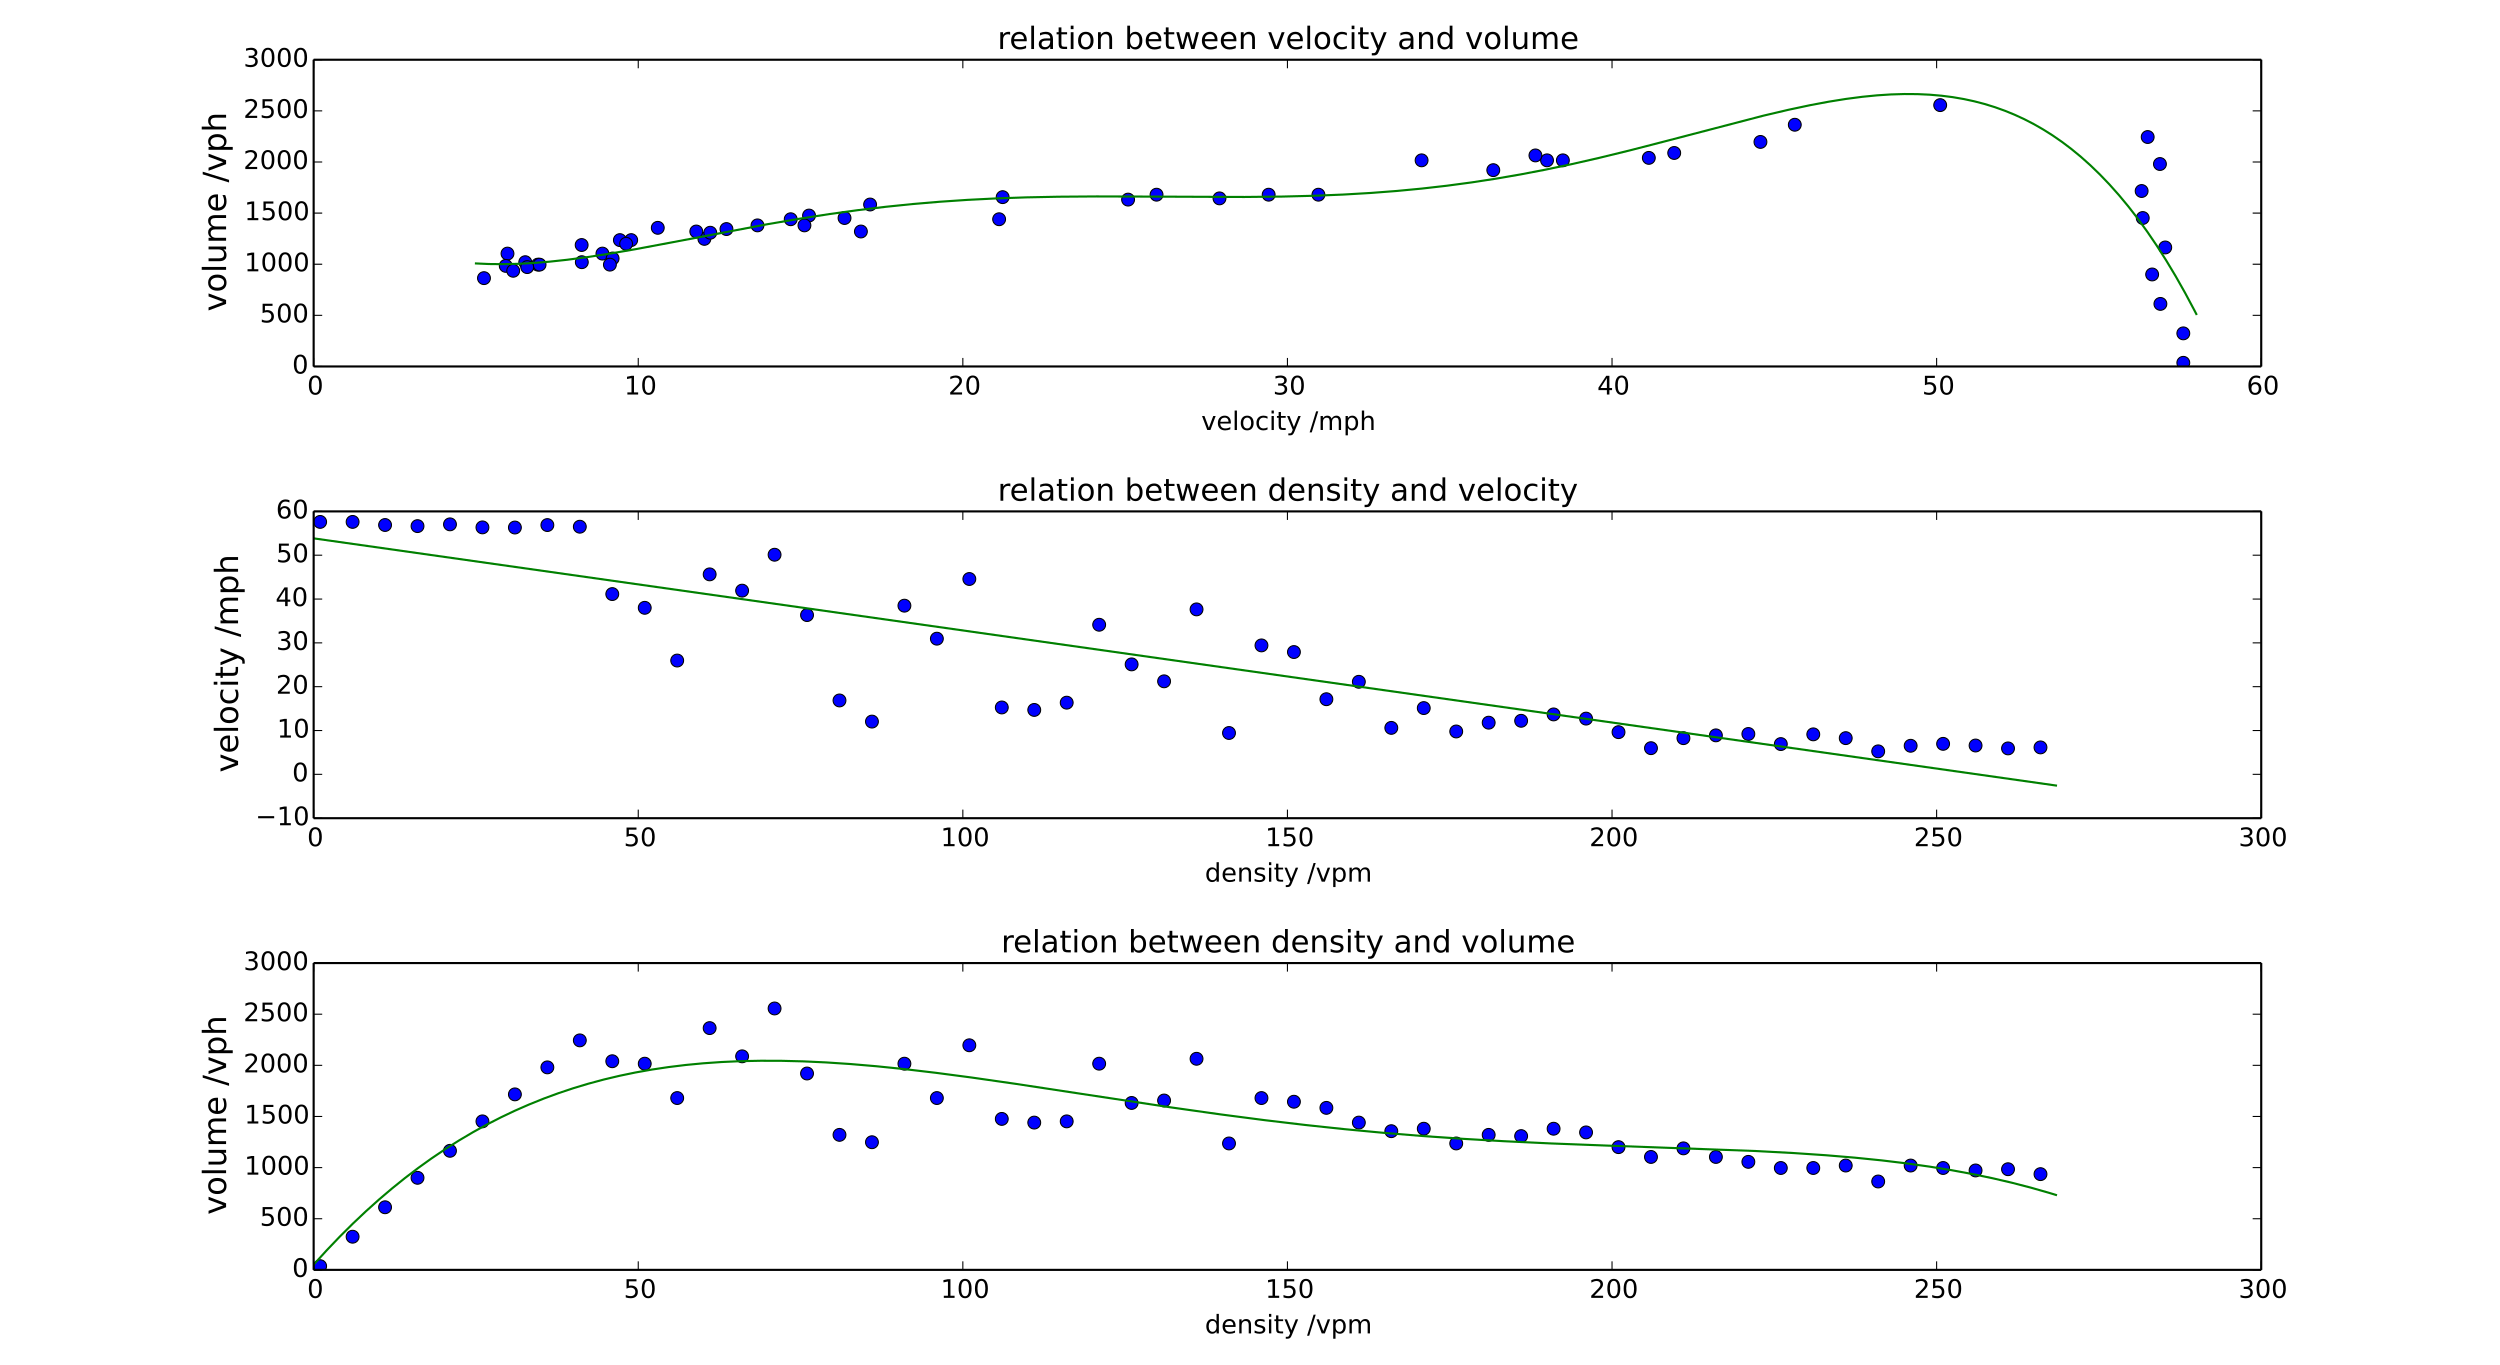 <?xml version="1.0" encoding="utf-8" standalone="no"?>
<!DOCTYPE svg PUBLIC "-//W3C//DTD SVG 1.1//EN"
  "http://www.w3.org/Graphics/SVG/1.1/DTD/svg11.dtd">
<!-- Created with matplotlib (http://matplotlib.org/) -->
<svg height="639pt" version="1.1" viewBox="0 0 1170 639" width="1170pt" xmlns="http://www.w3.org/2000/svg" xmlns:xlink="http://www.w3.org/1999/xlink">
 <defs>
  <style type="text/css">
*{stroke-linecap:butt;stroke-linejoin:round;}
  </style>
 </defs>
 <g id="figure_1">
  <g id="patch_1">
   <path d="
M0 639
L1170.9 639
L1170.9 0
L0 0
z
" style="fill:#ffffff;"/>
  </g>
  <g id="axes_1">
   <g id="patch_2">
    <path d="
M146.789 171.519
L1058.25 171.519
L1058.25 27.945
L146.789 27.945
z
" style="fill:#ffffff;"/>
   </g>
   <g id="line2d_1">
    <defs>
     <path d="
M0 3
C0.796 3 1.559 2.684 2.121 2.121
C2.684 1.559 3 0.796 3 0
C3 -0.796 2.684 -1.559 2.121 -2.121
C1.559 -2.684 0.796 -3 0 -3
C-0.796 -3 -1.559 -2.684 -2.121 -2.121
C-2.684 -1.559 -3 -0.796 -3 0
C-3 0.796 -2.684 1.559 -2.121 2.121
C-1.559 2.684 -0.796 3 0 3
z
" id="mf1e9a9e4ae" style="stroke:#000000;stroke-width:0.5;"/>
    </defs>
    <g clip-path="url(#p11574bad1f)">
     <use style="fill:#0000ff;stroke:#000000;stroke-width:0.5;" x="1021.789" xlink:href="#mf1e9a9e4ae" y="169.796"/>
     <use style="fill:#0000ff;stroke:#000000;stroke-width:0.5;" x="1021.789" xlink:href="#mf1e9a9e4ae" y="156.013"/>
     <use style="fill:#0000ff;stroke:#000000;stroke-width:0.5;" x="1011.066" xlink:href="#mf1e9a9e4ae" y="142.23"/>
     <use style="fill:#0000ff;stroke:#000000;stroke-width:0.5;" x="1007.206" xlink:href="#mf1e9a9e4ae" y="128.447"/>
     <use style="fill:#0000ff;stroke:#000000;stroke-width:0.5;" x="1013.333" xlink:href="#mf1e9a9e4ae" y="115.812"/>
     <use style="fill:#0000ff;stroke:#000000;stroke-width:0.5;" x="1002.807" xlink:href="#mf1e9a9e4ae" y="102.029"/>
     <use style="fill:#0000ff;stroke:#000000;stroke-width:0.5;" x="1002.286" xlink:href="#mf1e9a9e4ae" y="89.394"/>
     <use style="fill:#0000ff;stroke:#000000;stroke-width:0.5;" x="1010.852" xlink:href="#mf1e9a9e4ae" y="76.76"/>
     <use style="fill:#0000ff;stroke:#000000;stroke-width:0.5;" x="1005.12" xlink:href="#mf1e9a9e4ae" y="64.125"/>
     <use style="fill:#0000ff;stroke:#000000;stroke-width:0.5;" x="771.651" xlink:href="#mf1e9a9e4ae" y="73.888"/>
     <use style="fill:#0000ff;stroke:#000000;stroke-width:0.5;" x="724.009" xlink:href="#mf1e9a9e4ae" y="75.037"/>
     <use style="fill:#0000ff;stroke:#000000;stroke-width:0.5;" x="541.263" xlink:href="#mf1e9a9e4ae" y="91.117"/>
     <use style="fill:#0000ff;stroke:#000000;stroke-width:0.5;" x="839.96" xlink:href="#mf1e9a9e4ae" y="58.382"/>
     <use style="fill:#0000ff;stroke:#000000;stroke-width:0.5;" x="783.531" xlink:href="#mf1e9a9e4ae" y="71.591"/>
     <use style="fill:#0000ff;stroke:#000000;stroke-width:0.5;" x="908.008" xlink:href="#mf1e9a9e4ae" y="49.194"/>
     <use style="fill:#0000ff;stroke:#000000;stroke-width:0.5;" x="698.856" xlink:href="#mf1e9a9e4ae" y="79.631"/>
     <use style="fill:#0000ff;stroke:#000000;stroke-width:0.5;" x="402.9" xlink:href="#mf1e9a9e4ae" y="108.346"/>
     <use style="fill:#0000ff;stroke:#000000;stroke-width:0.5;" x="329.651" xlink:href="#mf1e9a9e4ae" y="111.792"/>
     <use style="fill:#0000ff;stroke:#000000;stroke-width:0.5;" x="731.425" xlink:href="#mf1e9a9e4ae" y="75.037"/>
     <use style="fill:#0000ff;stroke:#000000;stroke-width:0.5;" x="617.019" xlink:href="#mf1e9a9e4ae" y="91.117"/>
     <use style="fill:#0000ff;stroke:#000000;stroke-width:0.5;" x="823.887" xlink:href="#mf1e9a9e4ae" y="66.423"/>
     <use style="fill:#0000ff;stroke:#000000;stroke-width:0.5;" x="378.627" xlink:href="#mf1e9a9e4ae" y="100.88"/>
     <use style="fill:#0000ff;stroke:#000000;stroke-width:0.5;" x="370.055" xlink:href="#mf1e9a9e4ae" y="102.603"/>
     <use style="fill:#0000ff;stroke:#000000;stroke-width:0.5;" x="395.24" xlink:href="#mf1e9a9e4ae" y="102.029"/>
     <use style="fill:#0000ff;stroke:#000000;stroke-width:0.5;" x="665.308" xlink:href="#mf1e9a9e4ae" y="75.037"/>
     <use style="fill:#0000ff;stroke:#000000;stroke-width:0.5;" x="527.945" xlink:href="#mf1e9a9e4ae" y="93.414"/>
     <use style="fill:#0000ff;stroke:#000000;stroke-width:0.5;" x="469.243" xlink:href="#mf1e9a9e4ae" y="92.266"/>
     <use style="fill:#0000ff;stroke:#000000;stroke-width:0.5;" x="718.581" xlink:href="#mf1e9a9e4ae" y="72.74"/>
     <use style="fill:#0000ff;stroke:#000000;stroke-width:0.5;" x="290.108" xlink:href="#mf1e9a9e4ae" y="112.366"/>
     <use style="fill:#0000ff;stroke:#000000;stroke-width:0.5;" x="593.732" xlink:href="#mf1e9a9e4ae" y="91.117"/>
     <use style="fill:#0000ff;stroke:#000000;stroke-width:0.5;" x="570.723" xlink:href="#mf1e9a9e4ae" y="92.84"/>
     <use style="fill:#0000ff;stroke:#000000;stroke-width:0.5;" x="407.206" xlink:href="#mf1e9a9e4ae" y="95.712"/>
     <use style="fill:#0000ff;stroke:#000000;stroke-width:0.5;" x="467.59" xlink:href="#mf1e9a9e4ae" y="102.603"/>
     <use style="fill:#0000ff;stroke:#000000;stroke-width:0.5;" x="307.841" xlink:href="#mf1e9a9e4ae" y="106.623"/>
     <use style="fill:#0000ff;stroke:#000000;stroke-width:0.5;" x="376.477" xlink:href="#mf1e9a9e4ae" y="105.475"/>
     <use style="fill:#0000ff;stroke:#000000;stroke-width:0.5;" x="295.397" xlink:href="#mf1e9a9e4ae" y="112.366"/>
     <use style="fill:#0000ff;stroke:#000000;stroke-width:0.5;" x="325.864" xlink:href="#mf1e9a9e4ae" y="108.346"/>
     <use style="fill:#0000ff;stroke:#000000;stroke-width:0.5;" x="332.395" xlink:href="#mf1e9a9e4ae" y="108.92"/>
     <use style="fill:#0000ff;stroke:#000000;stroke-width:0.5;" x="354.501" xlink:href="#mf1e9a9e4ae" y="105.475"/>
     <use style="fill:#0000ff;stroke:#000000;stroke-width:0.5;" x="339.984" xlink:href="#mf1e9a9e4ae" y="107.198"/>
     <use style="fill:#0000ff;stroke:#000000;stroke-width:0.5;" x="293.019" xlink:href="#mf1e9a9e4ae" y="114.089"/>
     <use style="fill:#0000ff;stroke:#000000;stroke-width:0.5;" x="237.506" xlink:href="#mf1e9a9e4ae" y="118.684"/>
     <use style="fill:#0000ff;stroke:#000000;stroke-width:0.5;" x="272.214" xlink:href="#mf1e9a9e4ae" y="114.663"/>
     <use style="fill:#0000ff;stroke:#000000;stroke-width:0.5;" x="281.937" xlink:href="#mf1e9a9e4ae" y="118.684"/>
     <use style="fill:#0000ff;stroke:#000000;stroke-width:0.5;" x="286.704" xlink:href="#mf1e9a9e4ae" y="120.981"/>
     <use style="fill:#0000ff;stroke:#000000;stroke-width:0.5;" x="251.73" xlink:href="#mf1e9a9e4ae" y="123.852"/>
     <use style="fill:#0000ff;stroke:#000000;stroke-width:0.5;" x="285.434" xlink:href="#mf1e9a9e4ae" y="123.852"/>
     <use style="fill:#0000ff;stroke:#000000;stroke-width:0.5;" x="272.29" xlink:href="#mf1e9a9e4ae" y="122.704"/>
     <use style="fill:#0000ff;stroke:#000000;stroke-width:0.5;" x="226.503" xlink:href="#mf1e9a9e4ae" y="130.169"/>
     <use style="fill:#0000ff;stroke:#000000;stroke-width:0.5;" x="245.818" xlink:href="#mf1e9a9e4ae" y="122.704"/>
     <use style="fill:#0000ff;stroke:#000000;stroke-width:0.5;" x="252.518" xlink:href="#mf1e9a9e4ae" y="123.852"/>
     <use style="fill:#0000ff;stroke:#000000;stroke-width:0.5;" x="246.735" xlink:href="#mf1e9a9e4ae" y="125.001"/>
     <use style="fill:#0000ff;stroke:#000000;stroke-width:0.5;" x="236.686" xlink:href="#mf1e9a9e4ae" y="124.427"/>
     <use style="fill:#0000ff;stroke:#000000;stroke-width:0.5;" x="240.179" xlink:href="#mf1e9a9e4ae" y="126.724"/>
    </g>
   </g>
   <g id="line2d_2">
    <path clip-path="url(#p11574bad1f)" d="
M222.744 123.291
L228.786 123.561
L235.23 123.63
L242.077 123.482
L249.326 123.102
L256.979 122.481
L265.437 121.571
L274.7 120.346
L285.172 118.733
L297.658 116.576
L314.171 113.48
L359.281 104.908
L374.585 102.293
L388.279 100.171
L401.571 98.338
L414.459 96.789
L426.945 95.509
L439.833 94.416
L452.721 93.546
L466.013 92.87
L480.109 92.375
L495.414 92.062
L513.136 91.93
L536.496 92.001
L582.411 92.184
L600.132 91.993
L615.035 91.615
L628.728 91.049
L641.617 90.294
L653.7 89.369
L665.38 88.259
L677.06 86.927
L688.74 85.364
L700.017 83.635
L711.697 81.618
L723.378 79.377
L735.46 76.837
L748.349 73.901
L762.848 70.362
L780.167 65.896
L825.276 54.135
L836.957 51.391
L847.026 49.248
L855.886 47.585
L863.942 46.294
L871.594 45.297
L878.441 44.623
L884.885 44.2
L891.329 44.005
L897.371 44.051
L903.01 44.31
L908.648 44.797
L913.884 45.468
L919.12 46.366
L923.953 47.408
L928.786 48.668
L933.619 50.16
L938.453 51.895
L942.883 53.712
L947.313 55.755
L951.744 58.037
L956.174 60.569
L960.605 63.361
L965.035 66.427
L969.465 69.778
L973.896 73.427
L978.326 77.386
L982.756 81.668
L987.187 86.288
L991.617 91.258
L996.048 96.593
L1000.48 102.307
L1004.91 108.415
L1009.34 114.931
L1013.77 121.871
L1018.2 129.251
L1022.63 137.087
L1027.06 145.395
L1027.87 146.957
L1027.87 146.957" style="fill:none;stroke:#008000;stroke-linecap:square;"/>
   </g>
   <g id="matplotlib.axis_1">
    <g id="xtick_1">
     <g id="line2d_3">
      <defs>
       <path d="
M0 0
L0 -4" id="m93b0483c22" style="stroke:#000000;stroke-width:0.5;"/>
      </defs>
      <g>
       <use style="stroke:#000000;stroke-width:0.5;" x="146.789" xlink:href="#m93b0483c22" y="171.519"/>
      </g>
     </g>
     <g id="line2d_4">
      <defs>
       <path d="
M0 0
L0 4" id="m741efc42ff" style="stroke:#000000;stroke-width:0.5;"/>
      </defs>
      <g>
       <use style="stroke:#000000;stroke-width:0.5;" x="146.789" xlink:href="#m741efc42ff" y="27.945"/>
      </g>
     </g>
     <g id="text_1">
      <!-- 0 -->
      <defs>
       <path d="
M31.781 66.406
Q24.172 66.406 20.328 58.906
Q16.5 51.422 16.5 36.375
Q16.5 21.391 20.328 13.891
Q24.172 6.391 31.781 6.391
Q39.453 6.391 43.281 13.891
Q47.125 21.391 47.125 36.375
Q47.125 51.422 43.281 58.906
Q39.453 66.406 31.781 66.406
M31.781 74.219
Q44.047 74.219 50.516 64.516
Q56.984 54.828 56.984 36.375
Q56.984 17.969 50.516 8.266
Q44.047 -1.422 31.781 -1.422
Q19.531 -1.422 13.062 8.266
Q6.594 17.969 6.594 36.375
Q6.594 54.828 13.062 64.516
Q19.531 74.219 31.781 74.219" id="DejaVuSans-30"/>
      </defs>
      <g transform="translate(143.766 184.637)scale(0.12 -0.12)">
       <use xlink:href="#DejaVuSans-30"/>
      </g>
     </g>
    </g>
    <g id="xtick_2">
     <g id="line2d_5">
      <g>
       <use style="stroke:#000000;stroke-width:0.5;" x="298.699" xlink:href="#m93b0483c22" y="171.519"/>
      </g>
     </g>
     <g id="line2d_6">
      <g>
       <use style="stroke:#000000;stroke-width:0.5;" x="298.699" xlink:href="#m741efc42ff" y="27.945"/>
      </g>
     </g>
     <g id="text_2">
      <!-- 10 -->
      <defs>
       <path d="
M12.406 8.297
L28.516 8.297
L28.516 63.922
L10.984 60.406
L10.984 69.391
L28.422 72.906
L38.281 72.906
L38.281 8.297
L54.391 8.297
L54.391 0
L12.406 0
z
" id="DejaVuSans-31"/>
      </defs>
      <g transform="translate(292.121 184.637)scale(0.12 -0.12)">
       <use xlink:href="#DejaVuSans-31"/>
       <use x="63.623" xlink:href="#DejaVuSans-30"/>
      </g>
     </g>
    </g>
    <g id="xtick_3">
     <g id="line2d_7">
      <g>
       <use style="stroke:#000000;stroke-width:0.5;" x="450.609" xlink:href="#m93b0483c22" y="171.519"/>
      </g>
     </g>
     <g id="line2d_8">
      <g>
       <use style="stroke:#000000;stroke-width:0.5;" x="450.609" xlink:href="#m741efc42ff" y="27.945"/>
      </g>
     </g>
     <g id="text_3">
      <!-- 20 -->
      <defs>
       <path d="
M19.188 8.297
L53.609 8.297
L53.609 0
L7.328 0
L7.328 8.297
Q12.938 14.109 22.625 23.891
Q32.328 33.688 34.812 36.531
Q39.547 41.844 41.422 45.531
Q43.312 49.219 43.312 52.781
Q43.312 58.594 39.234 62.25
Q35.156 65.922 28.609 65.922
Q23.969 65.922 18.812 64.312
Q13.672 62.703 7.812 59.422
L7.812 69.391
Q13.766 71.781 18.938 73
Q24.125 74.219 28.422 74.219
Q39.75 74.219 46.484 68.547
Q53.219 62.891 53.219 53.422
Q53.219 48.922 51.531 44.891
Q49.859 40.875 45.406 35.406
Q44.188 33.984 37.641 27.219
Q31.109 20.453 19.188 8.297" id="DejaVuSans-32"/>
      </defs>
      <g transform="translate(443.812 184.637)scale(0.12 -0.12)">
       <use xlink:href="#DejaVuSans-32"/>
       <use x="63.623" xlink:href="#DejaVuSans-30"/>
      </g>
     </g>
    </g>
    <g id="xtick_4">
     <g id="line2d_9">
      <g>
       <use style="stroke:#000000;stroke-width:0.5;" x="602.519" xlink:href="#m93b0483c22" y="171.519"/>
      </g>
     </g>
     <g id="line2d_10">
      <g>
       <use style="stroke:#000000;stroke-width:0.5;" x="602.519" xlink:href="#m741efc42ff" y="27.945"/>
      </g>
     </g>
     <g id="text_4">
      <!-- 30 -->
      <defs>
       <path d="
M40.578 39.312
Q47.656 37.797 51.625 33
Q55.609 28.219 55.609 21.188
Q55.609 10.406 48.188 4.484
Q40.766 -1.422 27.094 -1.422
Q22.516 -1.422 17.656 -0.516
Q12.797 0.391 7.625 2.203
L7.625 11.719
Q11.719 9.328 16.594 8.109
Q21.484 6.891 26.812 6.891
Q36.078 6.891 40.938 10.547
Q45.797 14.203 45.797 21.188
Q45.797 27.641 41.281 31.266
Q36.766 34.906 28.719 34.906
L20.219 34.906
L20.219 43.016
L29.109 43.016
Q36.375 43.016 40.234 45.922
Q44.094 48.828 44.094 54.297
Q44.094 59.906 40.109 62.906
Q36.141 65.922 28.719 65.922
Q24.656 65.922 20.016 65.031
Q15.375 64.156 9.812 62.312
L9.812 71.094
Q15.438 72.656 20.344 73.438
Q25.25 74.219 29.594 74.219
Q40.828 74.219 47.359 69.109
Q53.906 64.016 53.906 55.328
Q53.906 49.266 50.438 45.094
Q46.969 40.922 40.578 39.312" id="DejaVuSans-33"/>
      </defs>
      <g transform="translate(595.739 184.637)scale(0.12 -0.12)">
       <use xlink:href="#DejaVuSans-33"/>
       <use x="63.623" xlink:href="#DejaVuSans-30"/>
      </g>
     </g>
    </g>
    <g id="xtick_5">
     <g id="line2d_11">
      <g>
       <use style="stroke:#000000;stroke-width:0.5;" x="754.428" xlink:href="#m93b0483c22" y="171.519"/>
      </g>
     </g>
     <g id="line2d_12">
      <g>
       <use style="stroke:#000000;stroke-width:0.5;" x="754.428" xlink:href="#m741efc42ff" y="27.945"/>
      </g>
     </g>
     <g id="text_5">
      <!-- 40 -->
      <defs>
       <path d="
M37.797 64.312
L12.891 25.391
L37.797 25.391
z

M35.203 72.906
L47.609 72.906
L47.609 25.391
L58.016 25.391
L58.016 17.188
L47.609 17.188
L47.609 0
L37.797 0
L37.797 17.188
L4.891 17.188
L4.891 26.703
z
" id="DejaVuSans-34"/>
      </defs>
      <g transform="translate(747.485 184.637)scale(0.12 -0.12)">
       <use xlink:href="#DejaVuSans-34"/>
       <use x="63.623" xlink:href="#DejaVuSans-30"/>
      </g>
     </g>
    </g>
    <g id="xtick_6">
     <g id="line2d_13">
      <g>
       <use style="stroke:#000000;stroke-width:0.5;" x="906.338" xlink:href="#m93b0483c22" y="171.519"/>
      </g>
     </g>
     <g id="line2d_14">
      <g>
       <use style="stroke:#000000;stroke-width:0.5;" x="906.338" xlink:href="#m741efc42ff" y="27.945"/>
      </g>
     </g>
     <g id="text_6">
      <!-- 50 -->
      <defs>
       <path d="
M10.797 72.906
L49.516 72.906
L49.516 64.594
L19.828 64.594
L19.828 46.734
Q21.969 47.469 24.109 47.828
Q26.266 48.188 28.422 48.188
Q40.625 48.188 47.75 41.5
Q54.891 34.812 54.891 23.391
Q54.891 11.625 47.562 5.094
Q40.234 -1.422 26.906 -1.422
Q22.312 -1.422 17.547 -0.641
Q12.797 0.141 7.719 1.703
L7.719 11.625
Q12.109 9.234 16.797 8.062
Q21.484 6.891 26.703 6.891
Q35.156 6.891 40.078 11.328
Q45.016 15.766 45.016 23.391
Q45.016 31 40.078 35.438
Q35.156 39.891 26.703 39.891
Q22.75 39.891 18.812 39.016
Q14.891 38.141 10.797 36.281
z
" id="DejaVuSans-35"/>
      </defs>
      <g transform="translate(899.565 184.637)scale(0.12 -0.12)">
       <use xlink:href="#DejaVuSans-35"/>
       <use x="63.623" xlink:href="#DejaVuSans-30"/>
      </g>
     </g>
    </g>
    <g id="xtick_7">
     <g id="line2d_15">
      <g>
       <use style="stroke:#000000;stroke-width:0.5;" x="1058.248" xlink:href="#m93b0483c22" y="171.519"/>
      </g>
     </g>
     <g id="line2d_16">
      <g>
       <use style="stroke:#000000;stroke-width:0.5;" x="1058.248" xlink:href="#m741efc42ff" y="27.945"/>
      </g>
     </g>
     <g id="text_7">
      <!-- 60 -->
      <defs>
       <path d="
M33.016 40.375
Q26.375 40.375 22.484 35.828
Q18.609 31.297 18.609 23.391
Q18.609 15.531 22.484 10.953
Q26.375 6.391 33.016 6.391
Q39.656 6.391 43.531 10.953
Q47.406 15.531 47.406 23.391
Q47.406 31.297 43.531 35.828
Q39.656 40.375 33.016 40.375
M52.594 71.297
L52.594 62.312
Q48.875 64.062 45.094 64.984
Q41.312 65.922 37.594 65.922
Q27.828 65.922 22.672 59.328
Q17.531 52.734 16.797 39.406
Q19.672 43.656 24.016 45.922
Q28.375 48.188 33.594 48.188
Q44.578 48.188 50.953 41.516
Q57.328 34.859 57.328 23.391
Q57.328 12.156 50.688 5.359
Q44.047 -1.422 33.016 -1.422
Q20.359 -1.422 13.672 8.266
Q6.984 17.969 6.984 36.375
Q6.984 53.656 15.188 63.938
Q23.391 74.219 37.203 74.219
Q40.922 74.219 44.703 73.484
Q48.484 72.75 52.594 71.297" id="DejaVuSans-36"/>
      </defs>
      <g transform="translate(1051.43 184.637)scale(0.12 -0.12)">
       <use xlink:href="#DejaVuSans-36"/>
       <use x="63.623" xlink:href="#DejaVuSans-30"/>
      </g>
     </g>
    </g>
    <g id="text_8">
     <!-- velocity /mph -->
     <defs>
      <path d="
M56.203 29.594
L56.203 25.203
L14.891 25.203
Q15.484 15.922 20.484 11.062
Q25.484 6.203 34.422 6.203
Q39.594 6.203 44.453 7.469
Q49.312 8.734 54.109 11.281
L54.109 2.781
Q49.266 0.734 44.188 -0.344
Q39.109 -1.422 33.891 -1.422
Q20.797 -1.422 13.156 6.188
Q5.516 13.812 5.516 26.812
Q5.516 40.234 12.766 48.109
Q20.016 56 32.328 56
Q43.359 56 49.781 48.891
Q56.203 41.797 56.203 29.594
M47.219 32.234
Q47.125 39.594 43.094 43.984
Q39.062 48.391 32.422 48.391
Q24.906 48.391 20.391 44.141
Q15.875 39.891 15.188 32.172
z
" id="DejaVuSans-65"/>
      <path d="
M25.391 72.906
L33.688 72.906
L8.297 -9.281
L0 -9.281
z
" id="DejaVuSans-2f"/>
      <path d="
M30.609 48.391
Q23.391 48.391 19.188 42.75
Q14.984 37.109 14.984 27.297
Q14.984 17.484 19.156 11.844
Q23.344 6.203 30.609 6.203
Q37.797 6.203 41.984 11.859
Q46.188 17.531 46.188 27.297
Q46.188 37.016 41.984 42.703
Q37.797 48.391 30.609 48.391
M30.609 56
Q42.328 56 49.016 48.375
Q55.719 40.766 55.719 27.297
Q55.719 13.875 49.016 6.219
Q42.328 -1.422 30.609 -1.422
Q18.844 -1.422 12.172 6.219
Q5.516 13.875 5.516 27.297
Q5.516 40.766 12.172 48.375
Q18.844 56 30.609 56" id="DejaVuSans-6f"/>
      <path d="
M52 44.188
Q55.375 50.25 60.062 53.125
Q64.75 56 71.094 56
Q79.641 56 84.281 50.016
Q88.922 44.047 88.922 33.016
L88.922 0
L79.891 0
L79.891 32.719
Q79.891 40.578 77.094 44.375
Q74.312 48.188 68.609 48.188
Q61.625 48.188 57.562 43.547
Q53.516 38.922 53.516 30.906
L53.516 0
L44.484 0
L44.484 32.719
Q44.484 40.625 41.703 44.406
Q38.922 48.188 33.109 48.188
Q26.219 48.188 22.156 43.531
Q18.109 38.875 18.109 30.906
L18.109 0
L9.078 0
L9.078 54.688
L18.109 54.688
L18.109 46.188
Q21.188 51.219 25.484 53.609
Q29.781 56 35.688 56
Q41.656 56 45.828 52.969
Q50 49.953 52 44.188" id="DejaVuSans-6d"/>
      <path d="
M9.422 75.984
L18.406 75.984
L18.406 0
L9.422 0
z
" id="DejaVuSans-6c"/>
      <path d="
M18.109 8.203
L18.109 -20.797
L9.078 -20.797
L9.078 54.688
L18.109 54.688
L18.109 46.391
Q20.953 51.266 25.266 53.625
Q29.594 56 35.594 56
Q45.562 56 51.781 48.094
Q58.016 40.188 58.016 27.297
Q58.016 14.406 51.781 6.484
Q45.562 -1.422 35.594 -1.422
Q29.594 -1.422 25.266 0.953
Q20.953 3.328 18.109 8.203
M48.688 27.297
Q48.688 37.203 44.609 42.844
Q40.531 48.484 33.406 48.484
Q26.266 48.484 22.188 42.844
Q18.109 37.203 18.109 27.297
Q18.109 17.391 22.188 11.75
Q26.266 6.109 33.406 6.109
Q40.531 6.109 44.609 11.75
Q48.688 17.391 48.688 27.297" id="DejaVuSans-70"/>
      <path id="DejaVuSans-20"/>
      <path d="
M32.172 -5.078
Q28.375 -14.844 24.75 -17.812
Q21.141 -20.797 15.094 -20.797
L7.906 -20.797
L7.906 -13.281
L13.188 -13.281
Q16.891 -13.281 18.938 -11.516
Q21 -9.766 23.484 -3.219
L25.094 0.875
L2.984 54.688
L12.5 54.688
L29.594 11.922
L46.688 54.688
L56.203 54.688
z
" id="DejaVuSans-79"/>
      <path d="
M54.891 33.016
L54.891 0
L45.906 0
L45.906 32.719
Q45.906 40.484 42.875 44.328
Q39.844 48.188 33.797 48.188
Q26.516 48.188 22.312 43.547
Q18.109 38.922 18.109 30.906
L18.109 0
L9.078 0
L9.078 75.984
L18.109 75.984
L18.109 46.188
Q21.344 51.125 25.703 53.562
Q30.078 56 35.797 56
Q45.219 56 50.047 50.172
Q54.891 44.344 54.891 33.016" id="DejaVuSans-68"/>
      <path d="
M9.422 54.688
L18.406 54.688
L18.406 0
L9.422 0
z

M9.422 75.984
L18.406 75.984
L18.406 64.594
L9.422 64.594
z
" id="DejaVuSans-69"/>
      <path d="
M18.312 70.219
L18.312 54.688
L36.812 54.688
L36.812 47.703
L18.312 47.703
L18.312 18.016
Q18.312 11.328 20.141 9.422
Q21.969 7.516 27.594 7.516
L36.812 7.516
L36.812 0
L27.594 0
Q17.188 0 13.234 3.875
Q9.281 7.766 9.281 18.016
L9.281 47.703
L2.688 47.703
L2.688 54.688
L9.281 54.688
L9.281 70.219
z
" id="DejaVuSans-74"/>
      <path d="
M2.984 54.688
L12.5 54.688
L29.594 8.797
L46.688 54.688
L56.203 54.688
L35.688 0
L23.484 0
z
" id="DejaVuSans-76"/>
      <path d="
M48.781 52.594
L48.781 44.188
Q44.969 46.297 41.141 47.344
Q37.312 48.391 33.406 48.391
Q24.656 48.391 19.812 42.844
Q14.984 37.312 14.984 27.297
Q14.984 17.281 19.812 11.734
Q24.656 6.203 33.406 6.203
Q37.312 6.203 41.141 7.25
Q44.969 8.297 48.781 10.406
L48.781 2.094
Q45.016 0.344 40.984 -0.531
Q36.969 -1.422 32.422 -1.422
Q20.062 -1.422 12.781 6.344
Q5.516 14.109 5.516 27.297
Q5.516 40.672 12.859 48.328
Q20.219 56 33.016 56
Q37.156 56 41.109 55.141
Q45.062 54.297 48.781 52.594" id="DejaVuSans-63"/>
     </defs>
     <g transform="translate(562.193 201.251)scale(0.12 -0.12)">
      <use xlink:href="#DejaVuSans-76"/>
      <use x="59.18" xlink:href="#DejaVuSans-65"/>
      <use x="120.703" xlink:href="#DejaVuSans-6c"/>
      <use x="148.486" xlink:href="#DejaVuSans-6f"/>
      <use x="209.668" xlink:href="#DejaVuSans-63"/>
      <use x="264.648" xlink:href="#DejaVuSans-69"/>
      <use x="292.432" xlink:href="#DejaVuSans-74"/>
      <use x="331.641" xlink:href="#DejaVuSans-79"/>
      <use x="390.82" xlink:href="#DejaVuSans-20"/>
      <use x="422.607" xlink:href="#DejaVuSans-2f"/>
      <use x="456.299" xlink:href="#DejaVuSans-6d"/>
      <use x="553.711" xlink:href="#DejaVuSans-70"/>
      <use x="617.188" xlink:href="#DejaVuSans-68"/>
     </g>
    </g>
   </g>
   <g id="matplotlib.axis_2">
    <g id="ytick_1">
     <g id="line2d_17">
      <defs>
       <path d="
M0 0
L4 0" id="m728421d6d4" style="stroke:#000000;stroke-width:0.5;"/>
      </defs>
      <g>
       <use style="stroke:#000000;stroke-width:0.5;" x="146.789" xlink:href="#m728421d6d4" y="171.519"/>
      </g>
     </g>
     <g id="line2d_18">
      <defs>
       <path d="
M0 0
L-4 0" id="mcb0005524f" style="stroke:#000000;stroke-width:0.5;"/>
      </defs>
      <g>
       <use style="stroke:#000000;stroke-width:0.5;" x="1058.248" xlink:href="#mcb0005524f" y="171.519"/>
      </g>
     </g>
     <g id="text_9">
      <!-- 0 -->
      <g transform="translate(136.742 174.83)scale(0.12 -0.12)">
       <use xlink:href="#DejaVuSans-30"/>
      </g>
     </g>
    </g>
    <g id="ytick_2">
     <g id="line2d_19">
      <g>
       <use style="stroke:#000000;stroke-width:0.5;" x="146.789" xlink:href="#m728421d6d4" y="147.59"/>
      </g>
     </g>
     <g id="line2d_20">
      <g>
       <use style="stroke:#000000;stroke-width:0.5;" x="1058.248" xlink:href="#mcb0005524f" y="147.59"/>
      </g>
     </g>
     <g id="text_10">
      <!-- 500 -->
      <g transform="translate(121.607 150.901)scale(0.12 -0.12)">
       <use xlink:href="#DejaVuSans-35"/>
       <use x="63.623" xlink:href="#DejaVuSans-30"/>
       <use x="127.246" xlink:href="#DejaVuSans-30"/>
      </g>
     </g>
    </g>
    <g id="ytick_3">
     <g id="line2d_21">
      <g>
       <use style="stroke:#000000;stroke-width:0.5;" x="146.789" xlink:href="#m728421d6d4" y="123.661"/>
      </g>
     </g>
     <g id="line2d_22">
      <g>
       <use style="stroke:#000000;stroke-width:0.5;" x="1058.248" xlink:href="#mcb0005524f" y="123.661"/>
      </g>
     </g>
     <g id="text_11">
      <!-- 1000 -->
      <g transform="translate(114.364 126.972)scale(0.12 -0.12)">
       <use xlink:href="#DejaVuSans-31"/>
       <use x="63.623" xlink:href="#DejaVuSans-30"/>
       <use x="127.246" xlink:href="#DejaVuSans-30"/>
       <use x="190.869" xlink:href="#DejaVuSans-30"/>
      </g>
     </g>
    </g>
    <g id="ytick_4">
     <g id="line2d_23">
      <g>
       <use style="stroke:#000000;stroke-width:0.5;" x="146.789" xlink:href="#m728421d6d4" y="99.732"/>
      </g>
     </g>
     <g id="line2d_24">
      <g>
       <use style="stroke:#000000;stroke-width:0.5;" x="1058.248" xlink:href="#mcb0005524f" y="99.732"/>
      </g>
     </g>
     <g id="text_12">
      <!-- 1500 -->
      <g transform="translate(114.364 103.043)scale(0.12 -0.12)">
       <use xlink:href="#DejaVuSans-31"/>
       <use x="63.623" xlink:href="#DejaVuSans-35"/>
       <use x="127.246" xlink:href="#DejaVuSans-30"/>
       <use x="190.869" xlink:href="#DejaVuSans-30"/>
      </g>
     </g>
    </g>
    <g id="ytick_5">
     <g id="line2d_25">
      <g>
       <use style="stroke:#000000;stroke-width:0.5;" x="146.789" xlink:href="#m728421d6d4" y="75.803"/>
      </g>
     </g>
     <g id="line2d_26">
      <g>
       <use style="stroke:#000000;stroke-width:0.5;" x="1058.248" xlink:href="#mcb0005524f" y="75.803"/>
      </g>
     </g>
     <g id="text_13">
      <!-- 2000 -->
      <g transform="translate(113.925 79.114)scale(0.12 -0.12)">
       <use xlink:href="#DejaVuSans-32"/>
       <use x="63.623" xlink:href="#DejaVuSans-30"/>
       <use x="127.246" xlink:href="#DejaVuSans-30"/>
       <use x="190.869" xlink:href="#DejaVuSans-30"/>
      </g>
     </g>
    </g>
    <g id="ytick_6">
     <g id="line2d_27">
      <g>
       <use style="stroke:#000000;stroke-width:0.5;" x="146.789" xlink:href="#m728421d6d4" y="51.874"/>
      </g>
     </g>
     <g id="line2d_28">
      <g>
       <use style="stroke:#000000;stroke-width:0.5;" x="1058.248" xlink:href="#mcb0005524f" y="51.874"/>
      </g>
     </g>
     <g id="text_14">
      <!-- 2500 -->
      <g transform="translate(113.925 55.185)scale(0.12 -0.12)">
       <use xlink:href="#DejaVuSans-32"/>
       <use x="63.623" xlink:href="#DejaVuSans-35"/>
       <use x="127.246" xlink:href="#DejaVuSans-30"/>
       <use x="190.869" xlink:href="#DejaVuSans-30"/>
      </g>
     </g>
    </g>
    <g id="ytick_7">
     <g id="line2d_29">
      <g>
       <use style="stroke:#000000;stroke-width:0.5;" x="146.789" xlink:href="#m728421d6d4" y="27.945"/>
      </g>
     </g>
     <g id="line2d_30">
      <g>
       <use style="stroke:#000000;stroke-width:0.5;" x="1058.248" xlink:href="#mcb0005524f" y="27.945"/>
      </g>
     </g>
     <g id="text_15">
      <!-- 3000 -->
      <g transform="translate(113.961 31.256)scale(0.12 -0.12)">
       <use xlink:href="#DejaVuSans-33"/>
       <use x="63.623" xlink:href="#DejaVuSans-30"/>
       <use x="127.246" xlink:href="#DejaVuSans-30"/>
       <use x="190.869" xlink:href="#DejaVuSans-30"/>
      </g>
     </g>
    </g>
    <g id="text_16">
     <!-- volume /vph -->
     <defs>
      <path d="
M8.5 21.578
L8.5 54.688
L17.484 54.688
L17.484 21.922
Q17.484 14.156 20.5 10.266
Q23.531 6.391 29.594 6.391
Q36.859 6.391 41.078 11.031
Q45.312 15.672 45.312 23.688
L45.312 54.688
L54.297 54.688
L54.297 0
L45.312 0
L45.312 8.406
Q42.047 3.422 37.719 1
Q33.406 -1.422 27.688 -1.422
Q18.266 -1.422 13.375 4.438
Q8.5 10.297 8.5 21.578
M31.109 56
z
" id="DejaVuSans-75"/>
     </defs>
     <g transform="translate(105.806 145.744)rotate(-90.0)scale(0.15 -0.15)">
      <use xlink:href="#DejaVuSans-76"/>
      <use x="59.18" xlink:href="#DejaVuSans-6f"/>
      <use x="120.361" xlink:href="#DejaVuSans-6c"/>
      <use x="148.145" xlink:href="#DejaVuSans-75"/>
      <use x="211.523" xlink:href="#DejaVuSans-6d"/>
      <use x="308.936" xlink:href="#DejaVuSans-65"/>
      <use x="370.459" xlink:href="#DejaVuSans-20"/>
      <use x="402.246" xlink:href="#DejaVuSans-2f"/>
      <use x="435.938" xlink:href="#DejaVuSans-76"/>
      <use x="495.117" xlink:href="#DejaVuSans-70"/>
      <use x="558.594" xlink:href="#DejaVuSans-68"/>
     </g>
    </g>
   </g>
   <g id="patch_3">
    <path d="
M146.789 27.945
L1058.25 27.945" style="fill:none;stroke:#000000;"/>
   </g>
   <g id="patch_4">
    <path d="
M1058.25 171.519
L1058.25 27.945" style="fill:none;stroke:#000000;"/>
   </g>
   <g id="patch_5">
    <path d="
M146.789 171.519
L1058.25 171.519" style="fill:none;stroke:#000000;"/>
   </g>
   <g id="patch_6">
    <path d="
M146.789 171.519
L146.789 27.945" style="fill:none;stroke:#000000;"/>
   </g>
   <g id="text_17">
    <!-- relation between velocity and volume -->
    <defs>
     <path d="
M54.891 33.016
L54.891 0
L45.906 0
L45.906 32.719
Q45.906 40.484 42.875 44.328
Q39.844 48.188 33.797 48.188
Q26.516 48.188 22.312 43.547
Q18.109 38.922 18.109 30.906
L18.109 0
L9.078 0
L9.078 54.688
L18.109 54.688
L18.109 46.188
Q21.344 51.125 25.703 53.562
Q30.078 56 35.797 56
Q45.219 56 50.047 50.172
Q54.891 44.344 54.891 33.016" id="DejaVuSans-6e"/>
     <path d="
M4.203 54.688
L13.188 54.688
L24.422 12.016
L35.594 54.688
L46.188 54.688
L57.422 12.016
L68.609 54.688
L77.594 54.688
L63.281 0
L52.688 0
L40.922 44.828
L29.109 0
L18.5 0
z
" id="DejaVuSans-77"/>
     <path d="
M41.109 46.297
Q39.594 47.172 37.812 47.578
Q36.031 48 33.891 48
Q26.266 48 22.188 43.047
Q18.109 38.094 18.109 28.812
L18.109 0
L9.078 0
L9.078 54.688
L18.109 54.688
L18.109 46.188
Q20.953 51.172 25.484 53.578
Q30.031 56 36.531 56
Q37.453 56 38.578 55.875
Q39.703 55.766 41.062 55.516
z
" id="DejaVuSans-72"/>
     <path d="
M48.688 27.297
Q48.688 37.203 44.609 42.844
Q40.531 48.484 33.406 48.484
Q26.266 48.484 22.188 42.844
Q18.109 37.203 18.109 27.297
Q18.109 17.391 22.188 11.75
Q26.266 6.109 33.406 6.109
Q40.531 6.109 44.609 11.75
Q48.688 17.391 48.688 27.297
M18.109 46.391
Q20.953 51.266 25.266 53.625
Q29.594 56 35.594 56
Q45.562 56 51.781 48.094
Q58.016 40.188 58.016 27.297
Q58.016 14.406 51.781 6.484
Q45.562 -1.422 35.594 -1.422
Q29.594 -1.422 25.266 0.953
Q20.953 3.328 18.109 8.203
L18.109 0
L9.078 0
L9.078 75.984
L18.109 75.984
z
" id="DejaVuSans-62"/>
     <path d="
M45.406 46.391
L45.406 75.984
L54.391 75.984
L54.391 0
L45.406 0
L45.406 8.203
Q42.578 3.328 38.25 0.953
Q33.938 -1.422 27.875 -1.422
Q17.969 -1.422 11.734 6.484
Q5.516 14.406 5.516 27.297
Q5.516 40.188 11.734 48.094
Q17.969 56 27.875 56
Q33.938 56 38.25 53.625
Q42.578 51.266 45.406 46.391
M14.797 27.297
Q14.797 17.391 18.875 11.75
Q22.953 6.109 30.078 6.109
Q37.203 6.109 41.297 11.75
Q45.406 17.391 45.406 27.297
Q45.406 37.203 41.297 42.844
Q37.203 48.484 30.078 48.484
Q22.953 48.484 18.875 42.844
Q14.797 37.203 14.797 27.297" id="DejaVuSans-64"/>
     <path d="
M34.281 27.484
Q23.391 27.484 19.188 25
Q14.984 22.516 14.984 16.5
Q14.984 11.719 18.141 8.906
Q21.297 6.109 26.703 6.109
Q34.188 6.109 38.703 11.406
Q43.219 16.703 43.219 25.484
L43.219 27.484
z

M52.203 31.203
L52.203 0
L43.219 0
L43.219 8.297
Q40.141 3.328 35.547 0.953
Q30.953 -1.422 24.312 -1.422
Q15.922 -1.422 10.953 3.297
Q6 8.016 6 15.922
Q6 25.141 12.172 29.828
Q18.359 34.516 30.609 34.516
L43.219 34.516
L43.219 35.406
Q43.219 41.609 39.141 45
Q35.062 48.391 27.688 48.391
Q23 48.391 18.547 47.266
Q14.109 46.141 10.016 43.891
L10.016 52.203
Q14.938 54.109 19.578 55.047
Q24.219 56 28.609 56
Q40.484 56 46.344 49.844
Q52.203 43.703 52.203 31.203" id="DejaVuSans-61"/>
    </defs>
    <g transform="translate(466.821 22.945)scale(0.144 -0.144)">
     <use xlink:href="#DejaVuSans-72"/>
     <use x="38.863" xlink:href="#DejaVuSans-65"/>
     <use x="100.387" xlink:href="#DejaVuSans-6c"/>
     <use x="128.17" xlink:href="#DejaVuSans-61"/>
     <use x="189.449" xlink:href="#DejaVuSans-74"/>
     <use x="228.658" xlink:href="#DejaVuSans-69"/>
     <use x="256.441" xlink:href="#DejaVuSans-6f"/>
     <use x="317.623" xlink:href="#DejaVuSans-6e"/>
     <use x="381.002" xlink:href="#DejaVuSans-20"/>
     <use x="412.789" xlink:href="#DejaVuSans-62"/>
     <use x="476.266" xlink:href="#DejaVuSans-65"/>
     <use x="537.789" xlink:href="#DejaVuSans-74"/>
     <use x="576.998" xlink:href="#DejaVuSans-77"/>
     <use x="658.785" xlink:href="#DejaVuSans-65"/>
     <use x="720.309" xlink:href="#DejaVuSans-65"/>
     <use x="781.832" xlink:href="#DejaVuSans-6e"/>
     <use x="845.211" xlink:href="#DejaVuSans-20"/>
     <use x="876.998" xlink:href="#DejaVuSans-76"/>
     <use x="936.178" xlink:href="#DejaVuSans-65"/>
     <use x="997.701" xlink:href="#DejaVuSans-6c"/>
     <use x="1025.484" xlink:href="#DejaVuSans-6f"/>
     <use x="1086.666" xlink:href="#DejaVuSans-63"/>
     <use x="1141.646" xlink:href="#DejaVuSans-69"/>
     <use x="1169.43" xlink:href="#DejaVuSans-74"/>
     <use x="1208.639" xlink:href="#DejaVuSans-79"/>
     <use x="1267.818" xlink:href="#DejaVuSans-20"/>
     <use x="1299.605" xlink:href="#DejaVuSans-61"/>
     <use x="1360.885" xlink:href="#DejaVuSans-6e"/>
     <use x="1424.264" xlink:href="#DejaVuSans-64"/>
     <use x="1487.74" xlink:href="#DejaVuSans-20"/>
     <use x="1519.527" xlink:href="#DejaVuSans-76"/>
     <use x="1578.707" xlink:href="#DejaVuSans-6f"/>
     <use x="1639.889" xlink:href="#DejaVuSans-6c"/>
     <use x="1667.672" xlink:href="#DejaVuSans-75"/>
     <use x="1731.051" xlink:href="#DejaVuSans-6d"/>
     <use x="1828.463" xlink:href="#DejaVuSans-65"/>
    </g>
   </g>
  </g>
  <g id="axes_2">
   <g id="patch_7">
    <path d="
M146.789 382.904
L1058.25 382.904
L1058.25 239.329
L146.789 239.329
z
" style="fill:#ffffff;"/>
   </g>
   <g id="line2d_31">
    <g clip-path="url(#p8a503c7052)">
     <use style="fill:#0000ff;stroke:#000000;stroke-width:0.5;" x="149.827" xlink:href="#mf1e9a9e4ae" y="244.252"/>
     <use style="fill:#0000ff;stroke:#000000;stroke-width:0.5;" x="165.018" xlink:href="#mf1e9a9e4ae" y="244.252"/>
     <use style="fill:#0000ff;stroke:#000000;stroke-width:0.5;" x="180.209" xlink:href="#mf1e9a9e4ae" y="245.7"/>
     <use style="fill:#0000ff;stroke:#000000;stroke-width:0.5;" x="195.4" xlink:href="#mf1e9a9e4ae" y="246.221"/>
     <use style="fill:#0000ff;stroke:#000000;stroke-width:0.5;" x="210.591" xlink:href="#mf1e9a9e4ae" y="245.394"/>
     <use style="fill:#0000ff;stroke:#000000;stroke-width:0.5;" x="225.782" xlink:href="#mf1e9a9e4ae" y="246.815"/>
     <use style="fill:#0000ff;stroke:#000000;stroke-width:0.5;" x="240.973" xlink:href="#mf1e9a9e4ae" y="246.885"/>
     <use style="fill:#0000ff;stroke:#000000;stroke-width:0.5;" x="256.164" xlink:href="#mf1e9a9e4ae" y="245.729"/>
     <use style="fill:#0000ff;stroke:#000000;stroke-width:0.5;" x="271.355" xlink:href="#mf1e9a9e4ae" y="246.503"/>
     <use style="fill:#0000ff;stroke:#000000;stroke-width:0.5;" x="286.546" xlink:href="#mf1e9a9e4ae" y="278.025"/>
     <use style="fill:#0000ff;stroke:#000000;stroke-width:0.5;" x="301.737" xlink:href="#mf1e9a9e4ae" y="284.458"/>
     <use style="fill:#0000ff;stroke:#000000;stroke-width:0.5;" x="316.928" xlink:href="#mf1e9a9e4ae" y="309.132"/>
     <use style="fill:#0000ff;stroke:#000000;stroke-width:0.5;" x="332.119" xlink:href="#mf1e9a9e4ae" y="268.802"/>
     <use style="fill:#0000ff;stroke:#000000;stroke-width:0.5;" x="347.31" xlink:href="#mf1e9a9e4ae" y="276.421"/>
     <use style="fill:#0000ff;stroke:#000000;stroke-width:0.5;" x="362.501" xlink:href="#mf1e9a9e4ae" y="259.615"/>
     <use style="fill:#0000ff;stroke:#000000;stroke-width:0.5;" x="377.692" xlink:href="#mf1e9a9e4ae" y="287.854"/>
     <use style="fill:#0000ff;stroke:#000000;stroke-width:0.5;" x="392.883" xlink:href="#mf1e9a9e4ae" y="327.813"/>
     <use style="fill:#0000ff;stroke:#000000;stroke-width:0.5;" x="408.074" xlink:href="#mf1e9a9e4ae" y="337.703"/>
     <use style="fill:#0000ff;stroke:#000000;stroke-width:0.5;" x="423.265" xlink:href="#mf1e9a9e4ae" y="283.457"/>
     <use style="fill:#0000ff;stroke:#000000;stroke-width:0.5;" x="438.456" xlink:href="#mf1e9a9e4ae" y="298.903"/>
     <use style="fill:#0000ff;stroke:#000000;stroke-width:0.5;" x="453.647" xlink:href="#mf1e9a9e4ae" y="270.972"/>
     <use style="fill:#0000ff;stroke:#000000;stroke-width:0.5;" x="468.838" xlink:href="#mf1e9a9e4ae" y="331.091"/>
     <use style="fill:#0000ff;stroke:#000000;stroke-width:0.5;" x="484.029" xlink:href="#mf1e9a9e4ae" y="332.248"/>
     <use style="fill:#0000ff;stroke:#000000;stroke-width:0.5;" x="499.22" xlink:href="#mf1e9a9e4ae" y="328.848"/>
     <use style="fill:#0000ff;stroke:#000000;stroke-width:0.5;" x="514.411" xlink:href="#mf1e9a9e4ae" y="292.384"/>
     <use style="fill:#0000ff;stroke:#000000;stroke-width:0.5;" x="529.602" xlink:href="#mf1e9a9e4ae" y="310.93"/>
     <use style="fill:#0000ff;stroke:#000000;stroke-width:0.5;" x="544.793" xlink:href="#mf1e9a9e4ae" y="318.856"/>
     <use style="fill:#0000ff;stroke:#000000;stroke-width:0.5;" x="559.984" xlink:href="#mf1e9a9e4ae" y="285.191"/>
     <use style="fill:#0000ff;stroke:#000000;stroke-width:0.5;" x="575.175" xlink:href="#mf1e9a9e4ae" y="343.042"/>
     <use style="fill:#0000ff;stroke:#000000;stroke-width:0.5;" x="590.366" xlink:href="#mf1e9a9e4ae" y="302.048"/>
     <use style="fill:#0000ff;stroke:#000000;stroke-width:0.5;" x="605.557" xlink:href="#mf1e9a9e4ae" y="305.154"/>
     <use style="fill:#0000ff;stroke:#000000;stroke-width:0.5;" x="620.748" xlink:href="#mf1e9a9e4ae" y="327.232"/>
     <use style="fill:#0000ff;stroke:#000000;stroke-width:0.5;" x="635.939" xlink:href="#mf1e9a9e4ae" y="319.079"/>
     <use style="fill:#0000ff;stroke:#000000;stroke-width:0.5;" x="651.13" xlink:href="#mf1e9a9e4ae" y="340.648"/>
     <use style="fill:#0000ff;stroke:#000000;stroke-width:0.5;" x="666.321" xlink:href="#mf1e9a9e4ae" y="331.381"/>
     <use style="fill:#0000ff;stroke:#000000;stroke-width:0.5;" x="681.512" xlink:href="#mf1e9a9e4ae" y="342.328"/>
     <use style="fill:#0000ff;stroke:#000000;stroke-width:0.5;" x="696.703" xlink:href="#mf1e9a9e4ae" y="338.215"/>
     <use style="fill:#0000ff;stroke:#000000;stroke-width:0.5;" x="711.894" xlink:href="#mf1e9a9e4ae" y="337.333"/>
     <use style="fill:#0000ff;stroke:#000000;stroke-width:0.5;" x="727.085" xlink:href="#mf1e9a9e4ae" y="334.348"/>
     <use style="fill:#0000ff;stroke:#000000;stroke-width:0.5;" x="742.275" xlink:href="#mf1e9a9e4ae" y="336.308"/>
     <use style="fill:#0000ff;stroke:#000000;stroke-width:0.5;" x="757.466" xlink:href="#mf1e9a9e4ae" y="342.649"/>
     <use style="fill:#0000ff;stroke:#000000;stroke-width:0.5;" x="772.657" xlink:href="#mf1e9a9e4ae" y="350.145"/>
     <use style="fill:#0000ff;stroke:#000000;stroke-width:0.5;" x="787.848" xlink:href="#mf1e9a9e4ae" y="345.459"/>
     <use style="fill:#0000ff;stroke:#000000;stroke-width:0.5;" x="803.039" xlink:href="#mf1e9a9e4ae" y="344.146"/>
     <use style="fill:#0000ff;stroke:#000000;stroke-width:0.5;" x="818.23" xlink:href="#mf1e9a9e4ae" y="343.502"/>
     <use style="fill:#0000ff;stroke:#000000;stroke-width:0.5;" x="833.421" xlink:href="#mf1e9a9e4ae" y="348.224"/>
     <use style="fill:#0000ff;stroke:#000000;stroke-width:0.5;" x="848.612" xlink:href="#mf1e9a9e4ae" y="343.674"/>
     <use style="fill:#0000ff;stroke:#000000;stroke-width:0.5;" x="863.803" xlink:href="#mf1e9a9e4ae" y="345.448"/>
     <use style="fill:#0000ff;stroke:#000000;stroke-width:0.5;" x="878.994" xlink:href="#mf1e9a9e4ae" y="351.63"/>
     <use style="fill:#0000ff;stroke:#000000;stroke-width:0.5;" x="894.185" xlink:href="#mf1e9a9e4ae" y="349.022"/>
     <use style="fill:#0000ff;stroke:#000000;stroke-width:0.5;" x="909.376" xlink:href="#mf1e9a9e4ae" y="348.118"/>
     <use style="fill:#0000ff;stroke:#000000;stroke-width:0.5;" x="924.567" xlink:href="#mf1e9a9e4ae" y="348.899"/>
     <use style="fill:#0000ff;stroke:#000000;stroke-width:0.5;" x="939.758" xlink:href="#mf1e9a9e4ae" y="350.255"/>
     <use style="fill:#0000ff;stroke:#000000;stroke-width:0.5;" x="954.949" xlink:href="#mf1e9a9e4ae" y="349.784"/>
    </g>
   </g>
   <g id="line2d_32">
    <path clip-path="url(#p8a503c7052)" d="
M146.789 251.956
L962.193 367.623
L962.193 367.623" style="fill:none;stroke:#008000;stroke-linecap:square;"/>
   </g>
   <g id="matplotlib.axis_3">
    <g id="xtick_8">
     <g id="line2d_33">
      <g>
       <use style="stroke:#000000;stroke-width:0.5;" x="146.789" xlink:href="#m93b0483c22" y="382.904"/>
      </g>
     </g>
     <g id="line2d_34">
      <g>
       <use style="stroke:#000000;stroke-width:0.5;" x="146.789" xlink:href="#m741efc42ff" y="239.329"/>
      </g>
     </g>
     <g id="text_18">
      <!-- 0 -->
      <g transform="translate(143.766 396.022)scale(0.12 -0.12)">
       <use xlink:href="#DejaVuSans-30"/>
      </g>
     </g>
    </g>
    <g id="xtick_9">
     <g id="line2d_35">
      <g>
       <use style="stroke:#000000;stroke-width:0.5;" x="298.699" xlink:href="#m93b0483c22" y="382.904"/>
      </g>
     </g>
     <g id="line2d_36">
      <g>
       <use style="stroke:#000000;stroke-width:0.5;" x="298.699" xlink:href="#m741efc42ff" y="239.329"/>
      </g>
     </g>
     <g id="text_19">
      <!-- 50 -->
      <g transform="translate(291.926 396.022)scale(0.12 -0.12)">
       <use xlink:href="#DejaVuSans-35"/>
       <use x="63.623" xlink:href="#DejaVuSans-30"/>
      </g>
     </g>
    </g>
    <g id="xtick_10">
     <g id="line2d_37">
      <g>
       <use style="stroke:#000000;stroke-width:0.5;" x="450.609" xlink:href="#m93b0483c22" y="382.904"/>
      </g>
     </g>
     <g id="line2d_38">
      <g>
       <use style="stroke:#000000;stroke-width:0.5;" x="450.609" xlink:href="#m741efc42ff" y="239.329"/>
      </g>
     </g>
     <g id="text_20">
      <!-- 100 -->
      <g transform="translate(440.214 396.022)scale(0.12 -0.12)">
       <use xlink:href="#DejaVuSans-31"/>
       <use x="63.623" xlink:href="#DejaVuSans-30"/>
       <use x="127.246" xlink:href="#DejaVuSans-30"/>
      </g>
     </g>
    </g>
    <g id="xtick_11">
     <g id="line2d_39">
      <g>
       <use style="stroke:#000000;stroke-width:0.5;" x="602.519" xlink:href="#m93b0483c22" y="382.904"/>
      </g>
     </g>
     <g id="line2d_40">
      <g>
       <use style="stroke:#000000;stroke-width:0.5;" x="602.519" xlink:href="#m741efc42ff" y="239.329"/>
      </g>
     </g>
     <g id="text_21">
      <!-- 150 -->
      <g transform="translate(592.124 396.022)scale(0.12 -0.12)">
       <use xlink:href="#DejaVuSans-31"/>
       <use x="63.623" xlink:href="#DejaVuSans-35"/>
       <use x="127.246" xlink:href="#DejaVuSans-30"/>
      </g>
     </g>
    </g>
    <g id="xtick_12">
     <g id="line2d_41">
      <g>
       <use style="stroke:#000000;stroke-width:0.5;" x="754.428" xlink:href="#m93b0483c22" y="382.904"/>
      </g>
     </g>
     <g id="line2d_42">
      <g>
       <use style="stroke:#000000;stroke-width:0.5;" x="754.428" xlink:href="#m741efc42ff" y="239.329"/>
      </g>
     </g>
     <g id="text_22">
      <!-- 200 -->
      <g transform="translate(743.814 396.022)scale(0.12 -0.12)">
       <use xlink:href="#DejaVuSans-32"/>
       <use x="63.623" xlink:href="#DejaVuSans-30"/>
       <use x="127.246" xlink:href="#DejaVuSans-30"/>
      </g>
     </g>
    </g>
    <g id="xtick_13">
     <g id="line2d_43">
      <g>
       <use style="stroke:#000000;stroke-width:0.5;" x="906.338" xlink:href="#m93b0483c22" y="382.904"/>
      </g>
     </g>
     <g id="line2d_44">
      <g>
       <use style="stroke:#000000;stroke-width:0.5;" x="906.338" xlink:href="#m741efc42ff" y="239.329"/>
      </g>
     </g>
     <g id="text_23">
      <!-- 250 -->
      <g transform="translate(895.724 396.022)scale(0.12 -0.12)">
       <use xlink:href="#DejaVuSans-32"/>
       <use x="63.623" xlink:href="#DejaVuSans-35"/>
       <use x="127.246" xlink:href="#DejaVuSans-30"/>
      </g>
     </g>
    </g>
    <g id="xtick_14">
     <g id="line2d_45">
      <g>
       <use style="stroke:#000000;stroke-width:0.5;" x="1058.248" xlink:href="#m93b0483c22" y="382.904"/>
      </g>
     </g>
     <g id="line2d_46">
      <g>
       <use style="stroke:#000000;stroke-width:0.5;" x="1058.248" xlink:href="#m741efc42ff" y="239.329"/>
      </g>
     </g>
     <g id="text_24">
      <!-- 300 -->
      <g transform="translate(1047.651 396.022)scale(0.12 -0.12)">
       <use xlink:href="#DejaVuSans-33"/>
       <use x="63.623" xlink:href="#DejaVuSans-30"/>
       <use x="127.246" xlink:href="#DejaVuSans-30"/>
      </g>
     </g>
    </g>
    <g id="text_25">
     <!-- density /vpm -->
     <defs>
      <path d="
M44.281 53.078
L44.281 44.578
Q40.484 46.531 36.375 47.5
Q32.281 48.484 27.875 48.484
Q21.188 48.484 17.844 46.438
Q14.5 44.391 14.5 40.281
Q14.5 37.156 16.891 35.375
Q19.281 33.594 26.516 31.984
L29.594 31.297
Q39.156 29.25 43.188 25.516
Q47.219 21.781 47.219 15.094
Q47.219 7.469 41.188 3.016
Q35.156 -1.422 24.609 -1.422
Q20.219 -1.422 15.453 -0.562
Q10.688 0.297 5.422 2
L5.422 11.281
Q10.406 8.688 15.234 7.391
Q20.062 6.109 24.812 6.109
Q31.156 6.109 34.562 8.281
Q37.984 10.453 37.984 14.406
Q37.984 18.062 35.516 20.016
Q33.062 21.969 24.703 23.781
L21.578 24.516
Q13.234 26.266 9.516 29.906
Q5.812 33.547 5.812 39.891
Q5.812 47.609 11.281 51.797
Q16.75 56 26.812 56
Q31.781 56 36.172 55.266
Q40.578 54.547 44.281 53.078" id="DejaVuSans-73"/>
     </defs>
     <g transform="translate(563.895 412.636)scale(0.12 -0.12)">
      <use xlink:href="#DejaVuSans-64"/>
      <use x="63.477" xlink:href="#DejaVuSans-65"/>
      <use x="125.0" xlink:href="#DejaVuSans-6e"/>
      <use x="188.379" xlink:href="#DejaVuSans-73"/>
      <use x="240.479" xlink:href="#DejaVuSans-69"/>
      <use x="268.262" xlink:href="#DejaVuSans-74"/>
      <use x="307.471" xlink:href="#DejaVuSans-79"/>
      <use x="366.65" xlink:href="#DejaVuSans-20"/>
      <use x="398.438" xlink:href="#DejaVuSans-2f"/>
      <use x="432.129" xlink:href="#DejaVuSans-76"/>
      <use x="491.309" xlink:href="#DejaVuSans-70"/>
      <use x="554.785" xlink:href="#DejaVuSans-6d"/>
     </g>
    </g>
   </g>
   <g id="matplotlib.axis_4">
    <g id="ytick_8">
     <g id="line2d_47">
      <g>
       <use style="stroke:#000000;stroke-width:0.5;" x="146.789" xlink:href="#m728421d6d4" y="382.904"/>
      </g>
     </g>
     <g id="line2d_48">
      <g>
       <use style="stroke:#000000;stroke-width:0.5;" x="1058.248" xlink:href="#mcb0005524f" y="382.904"/>
      </g>
     </g>
     <g id="text_26">
      <!-- −10 -->
      <defs>
       <path d="
M10.594 35.5
L73.188 35.5
L73.188 27.203
L10.594 27.203
z
" id="DejaVuSans-2212"/>
      </defs>
      <g transform="translate(119.532 386.215)scale(0.12 -0.12)">
       <use xlink:href="#DejaVuSans-2212"/>
       <use x="83.789" xlink:href="#DejaVuSans-31"/>
       <use x="147.412" xlink:href="#DejaVuSans-30"/>
      </g>
     </g>
    </g>
    <g id="ytick_9">
     <g id="line2d_49">
      <g>
       <use style="stroke:#000000;stroke-width:0.5;" x="146.789" xlink:href="#m728421d6d4" y="362.393"/>
      </g>
     </g>
     <g id="line2d_50">
      <g>
       <use style="stroke:#000000;stroke-width:0.5;" x="1058.248" xlink:href="#mcb0005524f" y="362.393"/>
      </g>
     </g>
     <g id="text_27">
      <!-- 0 -->
      <g transform="translate(136.742 365.704)scale(0.12 -0.12)">
       <use xlink:href="#DejaVuSans-30"/>
      </g>
     </g>
    </g>
    <g id="ytick_10">
     <g id="line2d_51">
      <g>
       <use style="stroke:#000000;stroke-width:0.5;" x="146.789" xlink:href="#m728421d6d4" y="341.883"/>
      </g>
     </g>
     <g id="line2d_52">
      <g>
       <use style="stroke:#000000;stroke-width:0.5;" x="1058.248" xlink:href="#mcb0005524f" y="341.883"/>
      </g>
     </g>
     <g id="text_28">
      <!-- 10 -->
      <g transform="translate(129.634 345.194)scale(0.12 -0.12)">
       <use xlink:href="#DejaVuSans-31"/>
       <use x="63.623" xlink:href="#DejaVuSans-30"/>
      </g>
     </g>
    </g>
    <g id="ytick_11">
     <g id="line2d_53">
      <g>
       <use style="stroke:#000000;stroke-width:0.5;" x="146.789" xlink:href="#m728421d6d4" y="321.372"/>
      </g>
     </g>
     <g id="line2d_54">
      <g>
       <use style="stroke:#000000;stroke-width:0.5;" x="1058.248" xlink:href="#mcb0005524f" y="321.372"/>
      </g>
     </g>
     <g id="text_29">
      <!-- 20 -->
      <g transform="translate(129.195 324.683)scale(0.12 -0.12)">
       <use xlink:href="#DejaVuSans-32"/>
       <use x="63.623" xlink:href="#DejaVuSans-30"/>
      </g>
     </g>
    </g>
    <g id="ytick_12">
     <g id="line2d_55">
      <g>
       <use style="stroke:#000000;stroke-width:0.5;" x="146.789" xlink:href="#m728421d6d4" y="300.861"/>
      </g>
     </g>
     <g id="line2d_56">
      <g>
       <use style="stroke:#000000;stroke-width:0.5;" x="1058.248" xlink:href="#mcb0005524f" y="300.861"/>
      </g>
     </g>
     <g id="text_30">
      <!-- 30 -->
      <g transform="translate(129.231 304.173)scale(0.12 -0.12)">
       <use xlink:href="#DejaVuSans-33"/>
       <use x="63.623" xlink:href="#DejaVuSans-30"/>
      </g>
     </g>
    </g>
    <g id="ytick_13">
     <g id="line2d_57">
      <g>
       <use style="stroke:#000000;stroke-width:0.5;" x="146.789" xlink:href="#m728421d6d4" y="280.351"/>
      </g>
     </g>
     <g id="line2d_58">
      <g>
       <use style="stroke:#000000;stroke-width:0.5;" x="1058.248" xlink:href="#mcb0005524f" y="280.351"/>
      </g>
     </g>
     <g id="text_31">
      <!-- 40 -->
      <g transform="translate(128.903 283.662)scale(0.12 -0.12)">
       <use xlink:href="#DejaVuSans-34"/>
       <use x="63.623" xlink:href="#DejaVuSans-30"/>
      </g>
     </g>
    </g>
    <g id="ytick_14">
     <g id="line2d_59">
      <g>
       <use style="stroke:#000000;stroke-width:0.5;" x="146.789" xlink:href="#m728421d6d4" y="259.84"/>
      </g>
     </g>
     <g id="line2d_60">
      <g>
       <use style="stroke:#000000;stroke-width:0.5;" x="1058.248" xlink:href="#mcb0005524f" y="259.84"/>
      </g>
     </g>
     <g id="text_32">
      <!-- 50 -->
      <g transform="translate(129.242 263.151)scale(0.12 -0.12)">
       <use xlink:href="#DejaVuSans-35"/>
       <use x="63.623" xlink:href="#DejaVuSans-30"/>
      </g>
     </g>
    </g>
    <g id="ytick_15">
     <g id="line2d_61">
      <g>
       <use style="stroke:#000000;stroke-width:0.5;" x="146.789" xlink:href="#m728421d6d4" y="239.329"/>
      </g>
     </g>
     <g id="line2d_62">
      <g>
       <use style="stroke:#000000;stroke-width:0.5;" x="1058.248" xlink:href="#mcb0005524f" y="239.329"/>
      </g>
     </g>
     <g id="text_33">
      <!-- 60 -->
      <g transform="translate(129.154 242.641)scale(0.12 -0.12)">
       <use xlink:href="#DejaVuSans-36"/>
       <use x="63.623" xlink:href="#DejaVuSans-30"/>
      </g>
     </g>
    </g>
    <g id="text_34">
     <!-- velocity /mph -->
     <g transform="translate(111.412 361.524)rotate(-90.0)scale(0.15 -0.15)">
      <use xlink:href="#DejaVuSans-76"/>
      <use x="59.18" xlink:href="#DejaVuSans-65"/>
      <use x="120.703" xlink:href="#DejaVuSans-6c"/>
      <use x="148.486" xlink:href="#DejaVuSans-6f"/>
      <use x="209.668" xlink:href="#DejaVuSans-63"/>
      <use x="264.648" xlink:href="#DejaVuSans-69"/>
      <use x="292.432" xlink:href="#DejaVuSans-74"/>
      <use x="331.641" xlink:href="#DejaVuSans-79"/>
      <use x="390.82" xlink:href="#DejaVuSans-20"/>
      <use x="422.607" xlink:href="#DejaVuSans-2f"/>
      <use x="456.299" xlink:href="#DejaVuSans-6d"/>
      <use x="553.711" xlink:href="#DejaVuSans-70"/>
      <use x="617.188" xlink:href="#DejaVuSans-68"/>
     </g>
    </g>
   </g>
   <g id="patch_8">
    <path d="
M146.789 239.329
L1058.25 239.329" style="fill:none;stroke:#000000;"/>
   </g>
   <g id="patch_9">
    <path d="
M1058.25 382.904
L1058.25 239.329" style="fill:none;stroke:#000000;"/>
   </g>
   <g id="patch_10">
    <path d="
M146.789 382.904
L1058.25 382.904" style="fill:none;stroke:#000000;"/>
   </g>
   <g id="patch_11">
    <path d="
M146.789 382.904
L146.789 239.329" style="fill:none;stroke:#000000;"/>
   </g>
   <g id="text_35">
    <!-- relation between density and velocity -->
    <g transform="translate(466.927 234.329)scale(0.144 -0.144)">
     <use xlink:href="#DejaVuSans-72"/>
     <use x="38.863" xlink:href="#DejaVuSans-65"/>
     <use x="100.387" xlink:href="#DejaVuSans-6c"/>
     <use x="128.17" xlink:href="#DejaVuSans-61"/>
     <use x="189.449" xlink:href="#DejaVuSans-74"/>
     <use x="228.658" xlink:href="#DejaVuSans-69"/>
     <use x="256.441" xlink:href="#DejaVuSans-6f"/>
     <use x="317.623" xlink:href="#DejaVuSans-6e"/>
     <use x="381.002" xlink:href="#DejaVuSans-20"/>
     <use x="412.789" xlink:href="#DejaVuSans-62"/>
     <use x="476.266" xlink:href="#DejaVuSans-65"/>
     <use x="537.789" xlink:href="#DejaVuSans-74"/>
     <use x="576.998" xlink:href="#DejaVuSans-77"/>
     <use x="658.785" xlink:href="#DejaVuSans-65"/>
     <use x="720.309" xlink:href="#DejaVuSans-65"/>
     <use x="781.832" xlink:href="#DejaVuSans-6e"/>
     <use x="845.211" xlink:href="#DejaVuSans-20"/>
     <use x="876.998" xlink:href="#DejaVuSans-64"/>
     <use x="940.475" xlink:href="#DejaVuSans-65"/>
     <use x="1001.998" xlink:href="#DejaVuSans-6e"/>
     <use x="1065.377" xlink:href="#DejaVuSans-73"/>
     <use x="1117.477" xlink:href="#DejaVuSans-69"/>
     <use x="1145.26" xlink:href="#DejaVuSans-74"/>
     <use x="1184.469" xlink:href="#DejaVuSans-79"/>
     <use x="1243.648" xlink:href="#DejaVuSans-20"/>
     <use x="1275.436" xlink:href="#DejaVuSans-61"/>
     <use x="1336.715" xlink:href="#DejaVuSans-6e"/>
     <use x="1400.094" xlink:href="#DejaVuSans-64"/>
     <use x="1463.57" xlink:href="#DejaVuSans-20"/>
     <use x="1495.357" xlink:href="#DejaVuSans-76"/>
     <use x="1554.537" xlink:href="#DejaVuSans-65"/>
     <use x="1616.061" xlink:href="#DejaVuSans-6c"/>
     <use x="1643.844" xlink:href="#DejaVuSans-6f"/>
     <use x="1705.025" xlink:href="#DejaVuSans-63"/>
     <use x="1760.006" xlink:href="#DejaVuSans-69"/>
     <use x="1787.789" xlink:href="#DejaVuSans-74"/>
     <use x="1826.998" xlink:href="#DejaVuSans-79"/>
    </g>
   </g>
  </g>
  <g id="axes_3">
   <g id="patch_12">
    <path d="
M146.789 594.289
L1058.25 594.289
L1058.25 450.714
L146.789 450.714
z
" style="fill:#ffffff;"/>
   </g>
   <g id="line2d_63">
    <g clip-path="url(#p82dd5e9d33)">
     <use style="fill:#0000ff;stroke:#000000;stroke-width:0.5;" x="149.827" xlink:href="#mf1e9a9e4ae" y="592.566"/>
     <use style="fill:#0000ff;stroke:#000000;stroke-width:0.5;" x="165.018" xlink:href="#mf1e9a9e4ae" y="578.783"/>
     <use style="fill:#0000ff;stroke:#000000;stroke-width:0.5;" x="180.209" xlink:href="#mf1e9a9e4ae" y="564.999"/>
     <use style="fill:#0000ff;stroke:#000000;stroke-width:0.5;" x="195.4" xlink:href="#mf1e9a9e4ae" y="551.216"/>
     <use style="fill:#0000ff;stroke:#000000;stroke-width:0.5;" x="210.591" xlink:href="#mf1e9a9e4ae" y="538.582"/>
     <use style="fill:#0000ff;stroke:#000000;stroke-width:0.5;" x="225.782" xlink:href="#mf1e9a9e4ae" y="524.799"/>
     <use style="fill:#0000ff;stroke:#000000;stroke-width:0.5;" x="240.973" xlink:href="#mf1e9a9e4ae" y="512.164"/>
     <use style="fill:#0000ff;stroke:#000000;stroke-width:0.5;" x="256.164" xlink:href="#mf1e9a9e4ae" y="499.53"/>
     <use style="fill:#0000ff;stroke:#000000;stroke-width:0.5;" x="271.355" xlink:href="#mf1e9a9e4ae" y="486.895"/>
     <use style="fill:#0000ff;stroke:#000000;stroke-width:0.5;" x="286.546" xlink:href="#mf1e9a9e4ae" y="496.658"/>
     <use style="fill:#0000ff;stroke:#000000;stroke-width:0.5;" x="301.737" xlink:href="#mf1e9a9e4ae" y="497.807"/>
     <use style="fill:#0000ff;stroke:#000000;stroke-width:0.5;" x="316.928" xlink:href="#mf1e9a9e4ae" y="513.887"/>
     <use style="fill:#0000ff;stroke:#000000;stroke-width:0.5;" x="332.119" xlink:href="#mf1e9a9e4ae" y="481.152"/>
     <use style="fill:#0000ff;stroke:#000000;stroke-width:0.5;" x="347.31" xlink:href="#mf1e9a9e4ae" y="494.361"/>
     <use style="fill:#0000ff;stroke:#000000;stroke-width:0.5;" x="362.501" xlink:href="#mf1e9a9e4ae" y="471.963"/>
     <use style="fill:#0000ff;stroke:#000000;stroke-width:0.5;" x="377.692" xlink:href="#mf1e9a9e4ae" y="502.401"/>
     <use style="fill:#0000ff;stroke:#000000;stroke-width:0.5;" x="392.883" xlink:href="#mf1e9a9e4ae" y="531.116"/>
     <use style="fill:#0000ff;stroke:#000000;stroke-width:0.5;" x="408.074" xlink:href="#mf1e9a9e4ae" y="534.562"/>
     <use style="fill:#0000ff;stroke:#000000;stroke-width:0.5;" x="423.265" xlink:href="#mf1e9a9e4ae" y="497.807"/>
     <use style="fill:#0000ff;stroke:#000000;stroke-width:0.5;" x="438.456" xlink:href="#mf1e9a9e4ae" y="513.887"/>
     <use style="fill:#0000ff;stroke:#000000;stroke-width:0.5;" x="453.647" xlink:href="#mf1e9a9e4ae" y="489.192"/>
     <use style="fill:#0000ff;stroke:#000000;stroke-width:0.5;" x="468.838" xlink:href="#mf1e9a9e4ae" y="523.65"/>
     <use style="fill:#0000ff;stroke:#000000;stroke-width:0.5;" x="484.029" xlink:href="#mf1e9a9e4ae" y="525.373"/>
     <use style="fill:#0000ff;stroke:#000000;stroke-width:0.5;" x="499.22" xlink:href="#mf1e9a9e4ae" y="524.799"/>
     <use style="fill:#0000ff;stroke:#000000;stroke-width:0.5;" x="514.411" xlink:href="#mf1e9a9e4ae" y="497.807"/>
     <use style="fill:#0000ff;stroke:#000000;stroke-width:0.5;" x="529.602" xlink:href="#mf1e9a9e4ae" y="516.184"/>
     <use style="fill:#0000ff;stroke:#000000;stroke-width:0.5;" x="544.793" xlink:href="#mf1e9a9e4ae" y="515.036"/>
     <use style="fill:#0000ff;stroke:#000000;stroke-width:0.5;" x="559.984" xlink:href="#mf1e9a9e4ae" y="495.51"/>
     <use style="fill:#0000ff;stroke:#000000;stroke-width:0.5;" x="575.175" xlink:href="#mf1e9a9e4ae" y="535.136"/>
     <use style="fill:#0000ff;stroke:#000000;stroke-width:0.5;" x="590.366" xlink:href="#mf1e9a9e4ae" y="513.887"/>
     <use style="fill:#0000ff;stroke:#000000;stroke-width:0.5;" x="605.557" xlink:href="#mf1e9a9e4ae" y="515.61"/>
     <use style="fill:#0000ff;stroke:#000000;stroke-width:0.5;" x="620.748" xlink:href="#mf1e9a9e4ae" y="518.481"/>
     <use style="fill:#0000ff;stroke:#000000;stroke-width:0.5;" x="635.939" xlink:href="#mf1e9a9e4ae" y="525.373"/>
     <use style="fill:#0000ff;stroke:#000000;stroke-width:0.5;" x="651.13" xlink:href="#mf1e9a9e4ae" y="529.393"/>
     <use style="fill:#0000ff;stroke:#000000;stroke-width:0.5;" x="666.321" xlink:href="#mf1e9a9e4ae" y="528.244"/>
     <use style="fill:#0000ff;stroke:#000000;stroke-width:0.5;" x="681.512" xlink:href="#mf1e9a9e4ae" y="535.136"/>
     <use style="fill:#0000ff;stroke:#000000;stroke-width:0.5;" x="696.703" xlink:href="#mf1e9a9e4ae" y="531.116"/>
     <use style="fill:#0000ff;stroke:#000000;stroke-width:0.5;" x="711.894" xlink:href="#mf1e9a9e4ae" y="531.69"/>
     <use style="fill:#0000ff;stroke:#000000;stroke-width:0.5;" x="727.085" xlink:href="#mf1e9a9e4ae" y="528.244"/>
     <use style="fill:#0000ff;stroke:#000000;stroke-width:0.5;" x="742.275" xlink:href="#mf1e9a9e4ae" y="529.967"/>
     <use style="fill:#0000ff;stroke:#000000;stroke-width:0.5;" x="757.466" xlink:href="#mf1e9a9e4ae" y="536.859"/>
     <use style="fill:#0000ff;stroke:#000000;stroke-width:0.5;" x="772.657" xlink:href="#mf1e9a9e4ae" y="541.453"/>
     <use style="fill:#0000ff;stroke:#000000;stroke-width:0.5;" x="787.848" xlink:href="#mf1e9a9e4ae" y="537.433"/>
     <use style="fill:#0000ff;stroke:#000000;stroke-width:0.5;" x="803.039" xlink:href="#mf1e9a9e4ae" y="541.453"/>
     <use style="fill:#0000ff;stroke:#000000;stroke-width:0.5;" x="818.23" xlink:href="#mf1e9a9e4ae" y="543.75"/>
     <use style="fill:#0000ff;stroke:#000000;stroke-width:0.5;" x="833.421" xlink:href="#mf1e9a9e4ae" y="546.622"/>
     <use style="fill:#0000ff;stroke:#000000;stroke-width:0.5;" x="848.612" xlink:href="#mf1e9a9e4ae" y="546.622"/>
     <use style="fill:#0000ff;stroke:#000000;stroke-width:0.5;" x="863.803" xlink:href="#mf1e9a9e4ae" y="545.473"/>
     <use style="fill:#0000ff;stroke:#000000;stroke-width:0.5;" x="878.994" xlink:href="#mf1e9a9e4ae" y="552.939"/>
     <use style="fill:#0000ff;stroke:#000000;stroke-width:0.5;" x="894.185" xlink:href="#mf1e9a9e4ae" y="545.473"/>
     <use style="fill:#0000ff;stroke:#000000;stroke-width:0.5;" x="909.376" xlink:href="#mf1e9a9e4ae" y="546.622"/>
     <use style="fill:#0000ff;stroke:#000000;stroke-width:0.5;" x="924.567" xlink:href="#mf1e9a9e4ae" y="547.771"/>
     <use style="fill:#0000ff;stroke:#000000;stroke-width:0.5;" x="939.758" xlink:href="#mf1e9a9e4ae" y="547.196"/>
     <use style="fill:#0000ff;stroke:#000000;stroke-width:0.5;" x="954.949" xlink:href="#mf1e9a9e4ae" y="549.493"/>
    </g>
   </g>
   <g id="line2d_64">
    <path clip-path="url(#p82dd5e9d33)" d="
M146.789 591.844
L152.908 585.127
L159.026 578.73
L165.145 572.645
L171.264 566.863
L177.382 561.376
L183.501 556.174
L189.619 551.251
L195.738 546.598
L201.857 542.206
L208.383 537.802
L214.91 533.678
L221.436 529.824
L227.962 526.231
L234.489 522.891
L241.015 519.793
L247.542 516.931
L254.476 514.137
L261.411 511.589
L268.345 509.276
L275.28 507.188
L282.622 505.212
L289.964 503.468
L297.307 501.943
L305.057 500.561
L312.807 499.399
L320.965 498.402
L329.123 497.623
L337.689 497.025
L346.663 496.623
L356.045 496.433
L365.835 496.463
L376.032 496.723
L386.638 497.216
L398.059 497.973
L410.296 499.014
L423.349 500.349
L438.034 502.081
L454.758 504.287
L475.154 507.215
L505.746 511.865
L548.169 518.282
L571.419 521.566
L591.815 524.226
L610.986 526.501
L629.342 528.456
L647.29 530.146
L665.646 531.648
L684.409 532.955
L703.989 534.093
L725.608 535.119
L751.714 536.122
L821.466 538.666
L839.414 539.627
L854.506 540.65
L867.967 541.777
L880.612 543.059
L892.033 544.433
L903.047 545.982
L913.245 547.635
L923.034 549.44
L932.416 551.392
L941.39 553.477
L950.364 555.795
L958.93 558.239
L962.193 559.232
L962.193 559.232" style="fill:none;stroke:#008000;stroke-linecap:square;"/>
   </g>
   <g id="matplotlib.axis_5">
    <g id="xtick_15">
     <g id="line2d_65">
      <g>
       <use style="stroke:#000000;stroke-width:0.5;" x="146.789" xlink:href="#m93b0483c22" y="594.289"/>
      </g>
     </g>
     <g id="line2d_66">
      <g>
       <use style="stroke:#000000;stroke-width:0.5;" x="146.789" xlink:href="#m741efc42ff" y="450.714"/>
      </g>
     </g>
     <g id="text_36">
      <!-- 0 -->
      <g transform="translate(143.766 607.407)scale(0.12 -0.12)">
       <use xlink:href="#DejaVuSans-30"/>
      </g>
     </g>
    </g>
    <g id="xtick_16">
     <g id="line2d_67">
      <g>
       <use style="stroke:#000000;stroke-width:0.5;" x="298.699" xlink:href="#m93b0483c22" y="594.289"/>
      </g>
     </g>
     <g id="line2d_68">
      <g>
       <use style="stroke:#000000;stroke-width:0.5;" x="298.699" xlink:href="#m741efc42ff" y="450.714"/>
      </g>
     </g>
     <g id="text_37">
      <!-- 50 -->
      <g transform="translate(291.926 607.407)scale(0.12 -0.12)">
       <use xlink:href="#DejaVuSans-35"/>
       <use x="63.623" xlink:href="#DejaVuSans-30"/>
      </g>
     </g>
    </g>
    <g id="xtick_17">
     <g id="line2d_69">
      <g>
       <use style="stroke:#000000;stroke-width:0.5;" x="450.609" xlink:href="#m93b0483c22" y="594.289"/>
      </g>
     </g>
     <g id="line2d_70">
      <g>
       <use style="stroke:#000000;stroke-width:0.5;" x="450.609" xlink:href="#m741efc42ff" y="450.714"/>
      </g>
     </g>
     <g id="text_38">
      <!-- 100 -->
      <g transform="translate(440.214 607.407)scale(0.12 -0.12)">
       <use xlink:href="#DejaVuSans-31"/>
       <use x="63.623" xlink:href="#DejaVuSans-30"/>
       <use x="127.246" xlink:href="#DejaVuSans-30"/>
      </g>
     </g>
    </g>
    <g id="xtick_18">
     <g id="line2d_71">
      <g>
       <use style="stroke:#000000;stroke-width:0.5;" x="602.519" xlink:href="#m93b0483c22" y="594.289"/>
      </g>
     </g>
     <g id="line2d_72">
      <g>
       <use style="stroke:#000000;stroke-width:0.5;" x="602.519" xlink:href="#m741efc42ff" y="450.714"/>
      </g>
     </g>
     <g id="text_39">
      <!-- 150 -->
      <g transform="translate(592.124 607.407)scale(0.12 -0.12)">
       <use xlink:href="#DejaVuSans-31"/>
       <use x="63.623" xlink:href="#DejaVuSans-35"/>
       <use x="127.246" xlink:href="#DejaVuSans-30"/>
      </g>
     </g>
    </g>
    <g id="xtick_19">
     <g id="line2d_73">
      <g>
       <use style="stroke:#000000;stroke-width:0.5;" x="754.428" xlink:href="#m93b0483c22" y="594.289"/>
      </g>
     </g>
     <g id="line2d_74">
      <g>
       <use style="stroke:#000000;stroke-width:0.5;" x="754.428" xlink:href="#m741efc42ff" y="450.714"/>
      </g>
     </g>
     <g id="text_40">
      <!-- 200 -->
      <g transform="translate(743.814 607.407)scale(0.12 -0.12)">
       <use xlink:href="#DejaVuSans-32"/>
       <use x="63.623" xlink:href="#DejaVuSans-30"/>
       <use x="127.246" xlink:href="#DejaVuSans-30"/>
      </g>
     </g>
    </g>
    <g id="xtick_20">
     <g id="line2d_75">
      <g>
       <use style="stroke:#000000;stroke-width:0.5;" x="906.338" xlink:href="#m93b0483c22" y="594.289"/>
      </g>
     </g>
     <g id="line2d_76">
      <g>
       <use style="stroke:#000000;stroke-width:0.5;" x="906.338" xlink:href="#m741efc42ff" y="450.714"/>
      </g>
     </g>
     <g id="text_41">
      <!-- 250 -->
      <g transform="translate(895.724 607.407)scale(0.12 -0.12)">
       <use xlink:href="#DejaVuSans-32"/>
       <use x="63.623" xlink:href="#DejaVuSans-35"/>
       <use x="127.246" xlink:href="#DejaVuSans-30"/>
      </g>
     </g>
    </g>
    <g id="xtick_21">
     <g id="line2d_77">
      <g>
       <use style="stroke:#000000;stroke-width:0.5;" x="1058.248" xlink:href="#m93b0483c22" y="594.289"/>
      </g>
     </g>
     <g id="line2d_78">
      <g>
       <use style="stroke:#000000;stroke-width:0.5;" x="1058.248" xlink:href="#m741efc42ff" y="450.714"/>
      </g>
     </g>
     <g id="text_42">
      <!-- 300 -->
      <g transform="translate(1047.651 607.407)scale(0.12 -0.12)">
       <use xlink:href="#DejaVuSans-33"/>
       <use x="63.623" xlink:href="#DejaVuSans-30"/>
       <use x="127.246" xlink:href="#DejaVuSans-30"/>
      </g>
     </g>
    </g>
    <g id="text_43">
     <!-- density /vpm -->
     <g transform="translate(563.895 624.021)scale(0.12 -0.12)">
      <use xlink:href="#DejaVuSans-64"/>
      <use x="63.477" xlink:href="#DejaVuSans-65"/>
      <use x="125.0" xlink:href="#DejaVuSans-6e"/>
      <use x="188.379" xlink:href="#DejaVuSans-73"/>
      <use x="240.479" xlink:href="#DejaVuSans-69"/>
      <use x="268.262" xlink:href="#DejaVuSans-74"/>
      <use x="307.471" xlink:href="#DejaVuSans-79"/>
      <use x="366.65" xlink:href="#DejaVuSans-20"/>
      <use x="398.438" xlink:href="#DejaVuSans-2f"/>
      <use x="432.129" xlink:href="#DejaVuSans-76"/>
      <use x="491.309" xlink:href="#DejaVuSans-70"/>
      <use x="554.785" xlink:href="#DejaVuSans-6d"/>
     </g>
    </g>
   </g>
   <g id="matplotlib.axis_6">
    <g id="ytick_16">
     <g id="line2d_79">
      <g>
       <use style="stroke:#000000;stroke-width:0.5;" x="146.789" xlink:href="#m728421d6d4" y="594.289"/>
      </g>
     </g>
     <g id="line2d_80">
      <g>
       <use style="stroke:#000000;stroke-width:0.5;" x="1058.248" xlink:href="#mcb0005524f" y="594.289"/>
      </g>
     </g>
     <g id="text_44">
      <!-- 0 -->
      <g transform="translate(136.742 597.6)scale(0.12 -0.12)">
       <use xlink:href="#DejaVuSans-30"/>
      </g>
     </g>
    </g>
    <g id="ytick_17">
     <g id="line2d_81">
      <g>
       <use style="stroke:#000000;stroke-width:0.5;" x="146.789" xlink:href="#m728421d6d4" y="570.36"/>
      </g>
     </g>
     <g id="line2d_82">
      <g>
       <use style="stroke:#000000;stroke-width:0.5;" x="1058.248" xlink:href="#mcb0005524f" y="570.36"/>
      </g>
     </g>
     <g id="text_45">
      <!-- 500 -->
      <g transform="translate(121.607 573.671)scale(0.12 -0.12)">
       <use xlink:href="#DejaVuSans-35"/>
       <use x="63.623" xlink:href="#DejaVuSans-30"/>
       <use x="127.246" xlink:href="#DejaVuSans-30"/>
      </g>
     </g>
    </g>
    <g id="ytick_18">
     <g id="line2d_83">
      <g>
       <use style="stroke:#000000;stroke-width:0.5;" x="146.789" xlink:href="#m728421d6d4" y="546.431"/>
      </g>
     </g>
     <g id="line2d_84">
      <g>
       <use style="stroke:#000000;stroke-width:0.5;" x="1058.248" xlink:href="#mcb0005524f" y="546.431"/>
      </g>
     </g>
     <g id="text_46">
      <!-- 1000 -->
      <g transform="translate(114.364 549.742)scale(0.12 -0.12)">
       <use xlink:href="#DejaVuSans-31"/>
       <use x="63.623" xlink:href="#DejaVuSans-30"/>
       <use x="127.246" xlink:href="#DejaVuSans-30"/>
       <use x="190.869" xlink:href="#DejaVuSans-30"/>
      </g>
     </g>
    </g>
    <g id="ytick_19">
     <g id="line2d_85">
      <g>
       <use style="stroke:#000000;stroke-width:0.5;" x="146.789" xlink:href="#m728421d6d4" y="522.501"/>
      </g>
     </g>
     <g id="line2d_86">
      <g>
       <use style="stroke:#000000;stroke-width:0.5;" x="1058.248" xlink:href="#mcb0005524f" y="522.501"/>
      </g>
     </g>
     <g id="text_47">
      <!-- 1500 -->
      <g transform="translate(114.364 525.813)scale(0.12 -0.12)">
       <use xlink:href="#DejaVuSans-31"/>
       <use x="63.623" xlink:href="#DejaVuSans-35"/>
       <use x="127.246" xlink:href="#DejaVuSans-30"/>
       <use x="190.869" xlink:href="#DejaVuSans-30"/>
      </g>
     </g>
    </g>
    <g id="ytick_20">
     <g id="line2d_87">
      <g>
       <use style="stroke:#000000;stroke-width:0.5;" x="146.789" xlink:href="#m728421d6d4" y="498.572"/>
      </g>
     </g>
     <g id="line2d_88">
      <g>
       <use style="stroke:#000000;stroke-width:0.5;" x="1058.248" xlink:href="#mcb0005524f" y="498.572"/>
      </g>
     </g>
     <g id="text_48">
      <!-- 2000 -->
      <g transform="translate(113.925 501.884)scale(0.12 -0.12)">
       <use xlink:href="#DejaVuSans-32"/>
       <use x="63.623" xlink:href="#DejaVuSans-30"/>
       <use x="127.246" xlink:href="#DejaVuSans-30"/>
       <use x="190.869" xlink:href="#DejaVuSans-30"/>
      </g>
     </g>
    </g>
    <g id="ytick_21">
     <g id="line2d_89">
      <g>
       <use style="stroke:#000000;stroke-width:0.5;" x="146.789" xlink:href="#m728421d6d4" y="474.643"/>
      </g>
     </g>
     <g id="line2d_90">
      <g>
       <use style="stroke:#000000;stroke-width:0.5;" x="1058.248" xlink:href="#mcb0005524f" y="474.643"/>
      </g>
     </g>
     <g id="text_49">
      <!-- 2500 -->
      <g transform="translate(113.925 477.955)scale(0.12 -0.12)">
       <use xlink:href="#DejaVuSans-32"/>
       <use x="63.623" xlink:href="#DejaVuSans-35"/>
       <use x="127.246" xlink:href="#DejaVuSans-30"/>
       <use x="190.869" xlink:href="#DejaVuSans-30"/>
      </g>
     </g>
    </g>
    <g id="ytick_22">
     <g id="line2d_91">
      <g>
       <use style="stroke:#000000;stroke-width:0.5;" x="146.789" xlink:href="#m728421d6d4" y="450.714"/>
      </g>
     </g>
     <g id="line2d_92">
      <g>
       <use style="stroke:#000000;stroke-width:0.5;" x="1058.248" xlink:href="#mcb0005524f" y="450.714"/>
      </g>
     </g>
     <g id="text_50">
      <!-- 3000 -->
      <g transform="translate(113.961 454.026)scale(0.12 -0.12)">
       <use xlink:href="#DejaVuSans-33"/>
       <use x="63.623" xlink:href="#DejaVuSans-30"/>
       <use x="127.246" xlink:href="#DejaVuSans-30"/>
       <use x="190.869" xlink:href="#DejaVuSans-30"/>
      </g>
     </g>
    </g>
    <g id="text_51">
     <!-- volume /vph -->
     <g transform="translate(105.806 568.514)rotate(-90.0)scale(0.15 -0.15)">
      <use xlink:href="#DejaVuSans-76"/>
      <use x="59.18" xlink:href="#DejaVuSans-6f"/>
      <use x="120.361" xlink:href="#DejaVuSans-6c"/>
      <use x="148.145" xlink:href="#DejaVuSans-75"/>
      <use x="211.523" xlink:href="#DejaVuSans-6d"/>
      <use x="308.936" xlink:href="#DejaVuSans-65"/>
      <use x="370.459" xlink:href="#DejaVuSans-20"/>
      <use x="402.246" xlink:href="#DejaVuSans-2f"/>
      <use x="435.938" xlink:href="#DejaVuSans-76"/>
      <use x="495.117" xlink:href="#DejaVuSans-70"/>
      <use x="558.594" xlink:href="#DejaVuSans-68"/>
     </g>
    </g>
   </g>
   <g id="patch_13">
    <path d="
M146.789 450.714
L1058.25 450.714" style="fill:none;stroke:#000000;"/>
   </g>
   <g id="patch_14">
    <path d="
M1058.25 594.289
L1058.25 450.714" style="fill:none;stroke:#000000;"/>
   </g>
   <g id="patch_15">
    <path d="
M146.789 594.289
L1058.25 594.289" style="fill:none;stroke:#000000;"/>
   </g>
   <g id="patch_16">
    <path d="
M146.789 594.289
L146.789 450.714" style="fill:none;stroke:#000000;"/>
   </g>
   <g id="text_52">
    <!-- relation between density and volume -->
    <g transform="translate(468.563 445.714)scale(0.144 -0.144)">
     <use xlink:href="#DejaVuSans-72"/>
     <use x="38.863" xlink:href="#DejaVuSans-65"/>
     <use x="100.387" xlink:href="#DejaVuSans-6c"/>
     <use x="128.17" xlink:href="#DejaVuSans-61"/>
     <use x="189.449" xlink:href="#DejaVuSans-74"/>
     <use x="228.658" xlink:href="#DejaVuSans-69"/>
     <use x="256.441" xlink:href="#DejaVuSans-6f"/>
     <use x="317.623" xlink:href="#DejaVuSans-6e"/>
     <use x="381.002" xlink:href="#DejaVuSans-20"/>
     <use x="412.789" xlink:href="#DejaVuSans-62"/>
     <use x="476.266" xlink:href="#DejaVuSans-65"/>
     <use x="537.789" xlink:href="#DejaVuSans-74"/>
     <use x="576.998" xlink:href="#DejaVuSans-77"/>
     <use x="658.785" xlink:href="#DejaVuSans-65"/>
     <use x="720.309" xlink:href="#DejaVuSans-65"/>
     <use x="781.832" xlink:href="#DejaVuSans-6e"/>
     <use x="845.211" xlink:href="#DejaVuSans-20"/>
     <use x="876.998" xlink:href="#DejaVuSans-64"/>
     <use x="940.475" xlink:href="#DejaVuSans-65"/>
     <use x="1001.998" xlink:href="#DejaVuSans-6e"/>
     <use x="1065.377" xlink:href="#DejaVuSans-73"/>
     <use x="1117.477" xlink:href="#DejaVuSans-69"/>
     <use x="1145.26" xlink:href="#DejaVuSans-74"/>
     <use x="1184.469" xlink:href="#DejaVuSans-79"/>
     <use x="1243.648" xlink:href="#DejaVuSans-20"/>
     <use x="1275.436" xlink:href="#DejaVuSans-61"/>
     <use x="1336.715" xlink:href="#DejaVuSans-6e"/>
     <use x="1400.094" xlink:href="#DejaVuSans-64"/>
     <use x="1463.57" xlink:href="#DejaVuSans-20"/>
     <use x="1495.357" xlink:href="#DejaVuSans-76"/>
     <use x="1554.537" xlink:href="#DejaVuSans-6f"/>
     <use x="1615.719" xlink:href="#DejaVuSans-6c"/>
     <use x="1643.502" xlink:href="#DejaVuSans-75"/>
     <use x="1706.881" xlink:href="#DejaVuSans-6d"/>
     <use x="1804.293" xlink:href="#DejaVuSans-65"/>
    </g>
   </g>
  </g>
 </g>
 <defs>
  <clipPath id="p11574bad1f">
   <rect height="143.574" width="911.459" x="146.789" y="27.945"/>
  </clipPath>
  <clipPath id="p82dd5e9d33">
   <rect height="143.574" width="911.459" x="146.789" y="450.714"/>
  </clipPath>
  <clipPath id="p8a503c7052">
   <rect height="143.574" width="911.459" x="146.789" y="239.329"/>
  </clipPath>
 </defs>
</svg>
